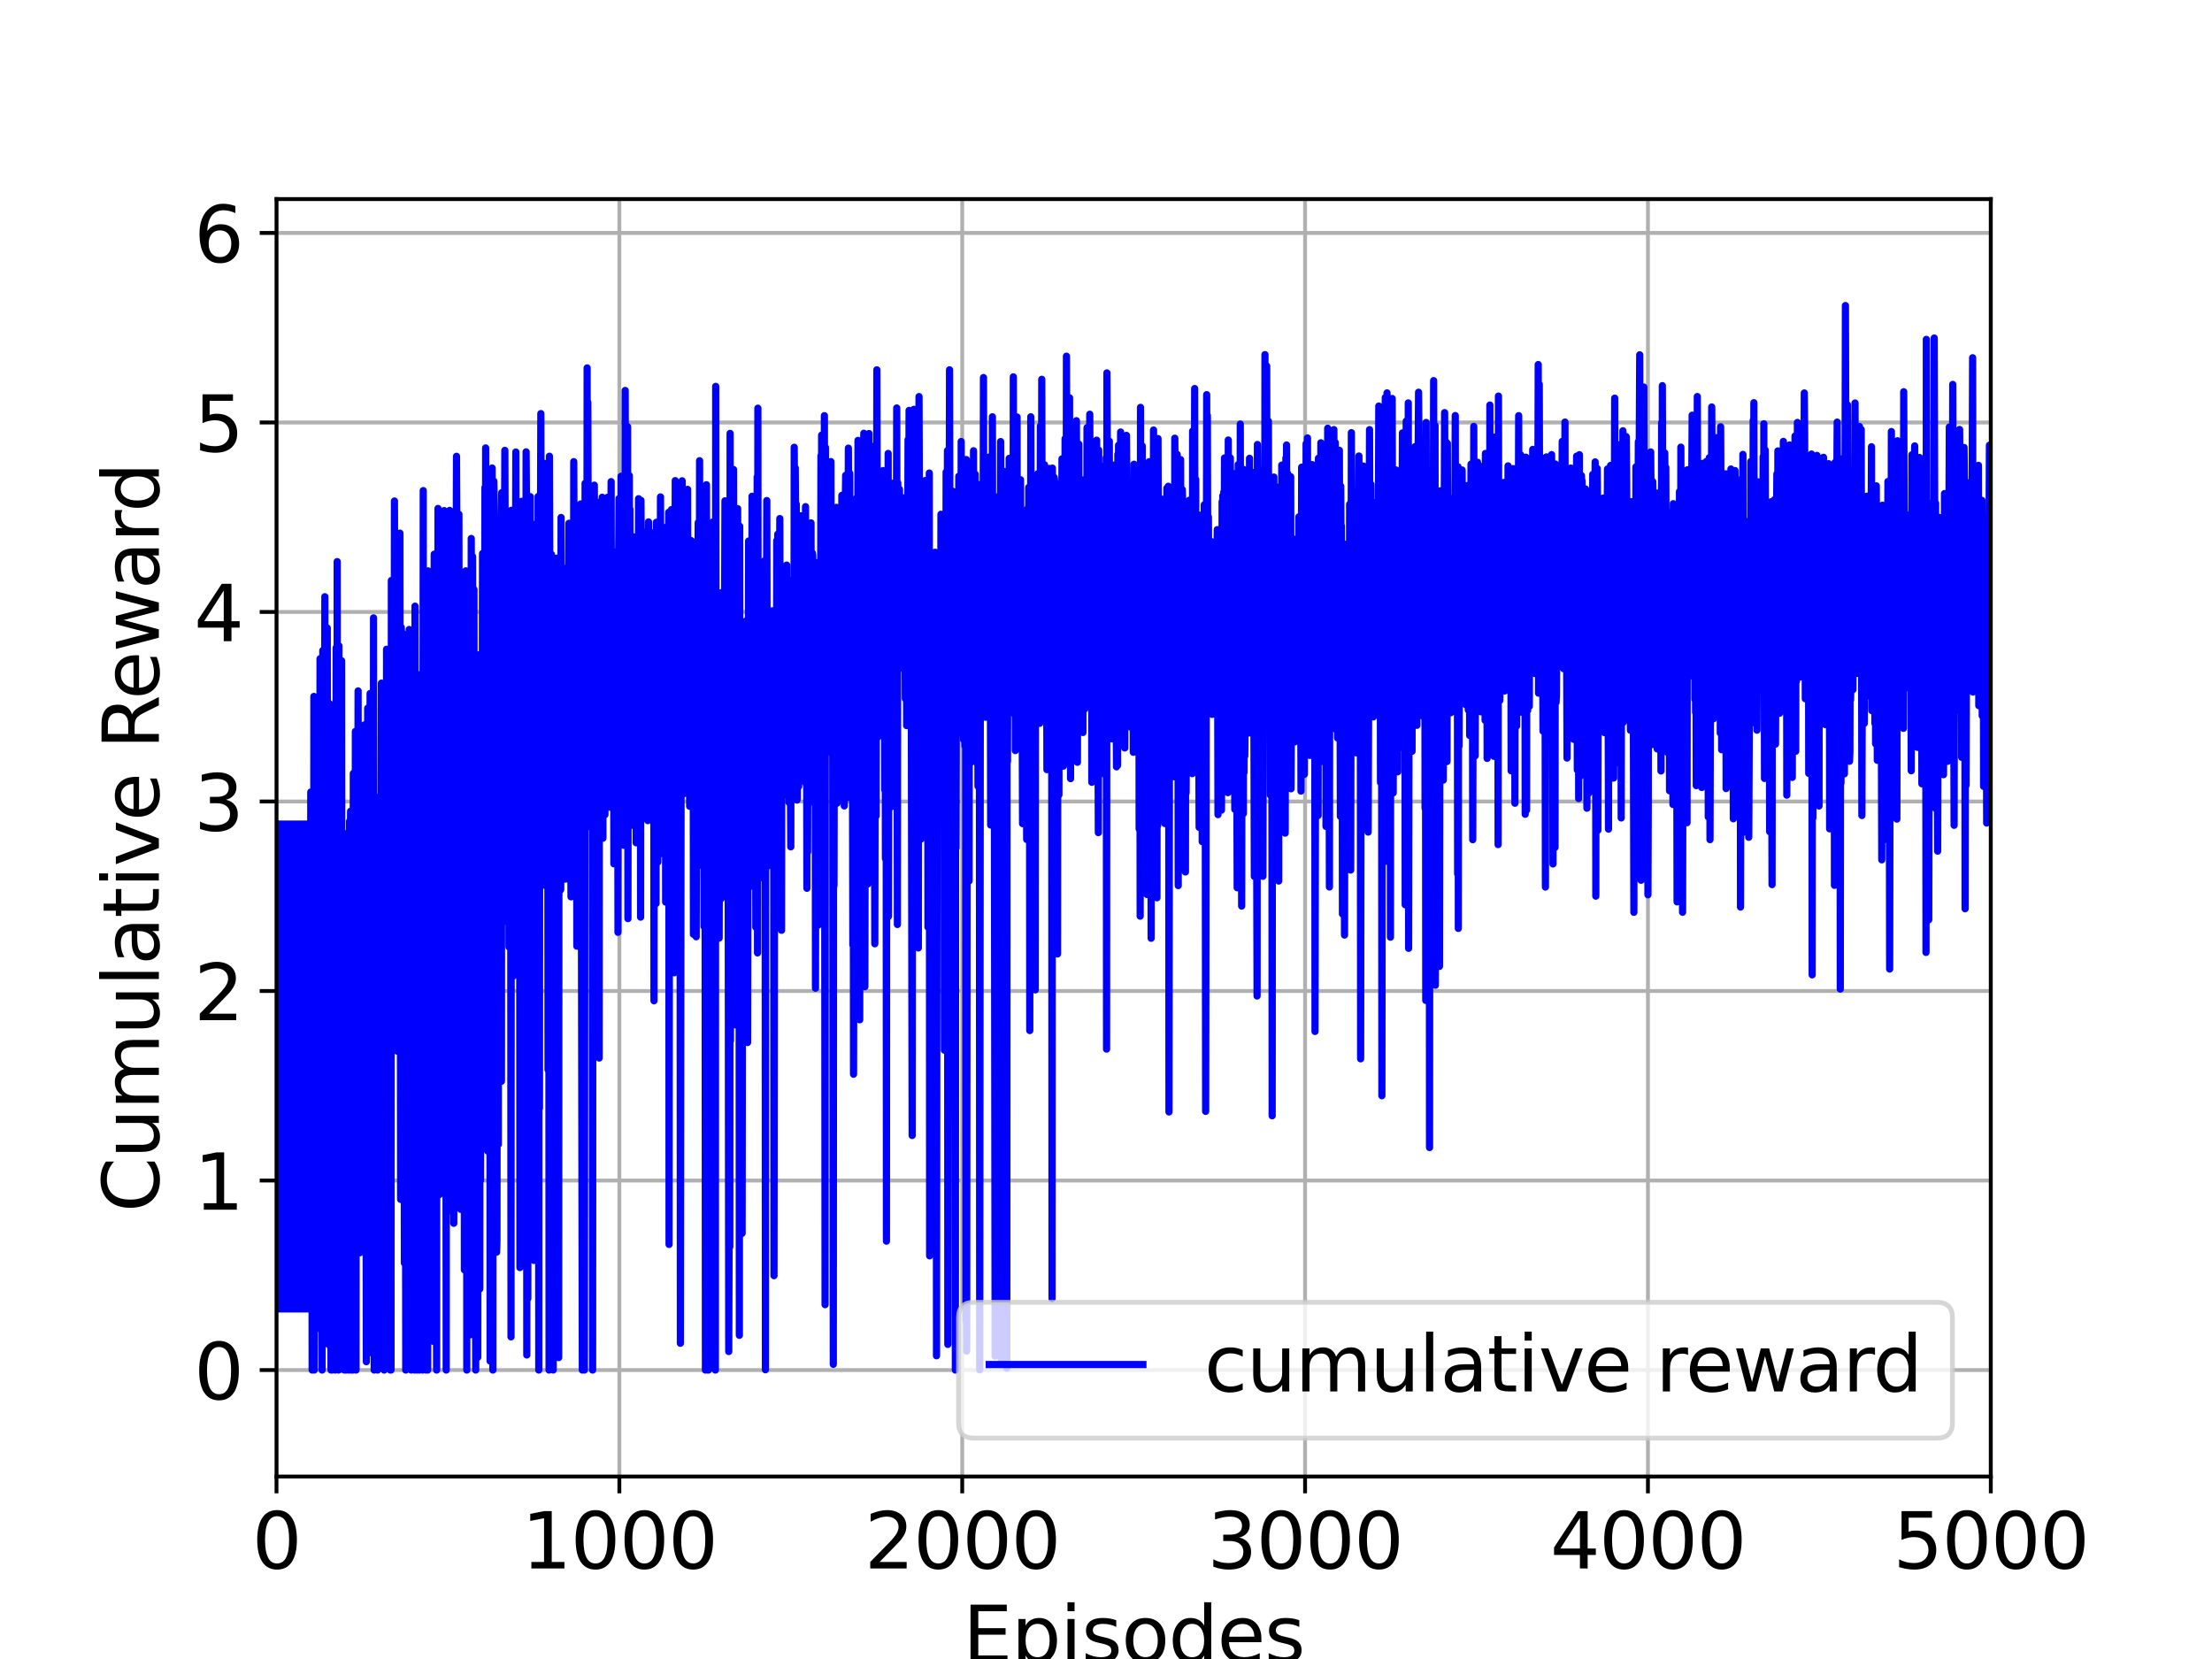 <?xml version="1.0" encoding="utf-8" standalone="no"?>
<!DOCTYPE svg PUBLIC "-//W3C//DTD SVG 1.1//EN"
  "http://www.w3.org/Graphics/SVG/1.1/DTD/svg11.dtd">
<svg xmlns:xlink="http://www.w3.org/1999/xlink" width="460.8pt" height="345.6pt" viewBox="0 0 460.8 345.6" xmlns="http://www.w3.org/2000/svg" version="1.1">
 <defs>
  <style type="text/css">*{stroke-linejoin: round; stroke-linecap: butt}</style>
 </defs>
 <g id="figure_1">
  <g id="patch_1">
   <path d="M 0 345.6 
L 460.8 345.6 
L 460.8 0 
L 0 0 
z
" style="fill: #ffffff"/>
  </g>
  <g id="axes_1">
   <g id="patch_2">
    <path d="M 57.6 307.584 
L 414.72 307.584 
L 414.72 41.472 
L 57.6 41.472 
z
" style="fill: #ffffff"/>
   </g>
   <g id="matplotlib.axis_1">
    <g id="xtick_1">
     <g id="line2d_1">
      <path d="M 57.6 307.584 
L 57.6 41.472 
" clip-path="url(#p13bd7b10ff)" style="fill: none; stroke: #b0b0b0; stroke-width: 0.8; stroke-linecap: square"/>
     </g>
     <g id="line2d_2">
      <defs>
       <path id="m5f7a6593da" d="M 0 0 
L 0 3.5 
" style="stroke: #000000; stroke-width: 0.8"/>
      </defs>
      <g>
       <use xlink:href="#m5f7a6593da" x="57.6" y="307.584" style="stroke: #000000; stroke-width: 0.8"/>
      </g>
     </g>
     <g id="text_1">
      <!-- 0 -->
      <g transform="translate(52.51 326.741)scale(0.16 -0.16)">
       <defs>
        <path id="DejaVuSans-30" d="M 2034 4250 
Q 1547 4250 1301 3770 
Q 1056 3291 1056 2328 
Q 1056 1369 1301 889 
Q 1547 409 2034 409 
Q 2525 409 2770 889 
Q 3016 1369 3016 2328 
Q 3016 3291 2770 3770 
Q 2525 4250 2034 4250 
z
M 2034 4750 
Q 2819 4750 3233 4129 
Q 3647 3509 3647 2328 
Q 3647 1150 3233 529 
Q 2819 -91 2034 -91 
Q 1250 -91 836 529 
Q 422 1150 422 2328 
Q 422 3509 836 4129 
Q 1250 4750 2034 4750 
z
" transform="scale(0.016)"/>
       </defs>
       <use xlink:href="#DejaVuSans-30"/>
      </g>
     </g>
    </g>
    <g id="xtick_2">
     <g id="line2d_3">
      <path d="M 129.024 307.584 
L 129.024 41.472 
" clip-path="url(#p13bd7b10ff)" style="fill: none; stroke: #b0b0b0; stroke-width: 0.8; stroke-linecap: square"/>
     </g>
     <g id="line2d_4">
      <g>
       <use xlink:href="#m5f7a6593da" x="129.024" y="307.584" style="stroke: #000000; stroke-width: 0.8"/>
      </g>
     </g>
     <g id="text_2">
      <!-- 1000 -->
      <g transform="translate(108.664 326.741)scale(0.16 -0.16)">
       <defs>
        <path id="DejaVuSans-31" d="M 794 531 
L 1825 531 
L 1825 4091 
L 703 3866 
L 703 4441 
L 1819 4666 
L 2450 4666 
L 2450 531 
L 3481 531 
L 3481 0 
L 794 0 
L 794 531 
z
" transform="scale(0.016)"/>
       </defs>
       <use xlink:href="#DejaVuSans-31"/>
       <use xlink:href="#DejaVuSans-30" x="63.623"/>
       <use xlink:href="#DejaVuSans-30" x="127.246"/>
       <use xlink:href="#DejaVuSans-30" x="190.869"/>
      </g>
     </g>
    </g>
    <g id="xtick_3">
     <g id="line2d_5">
      <path d="M 200.448 307.584 
L 200.448 41.472 
" clip-path="url(#p13bd7b10ff)" style="fill: none; stroke: #b0b0b0; stroke-width: 0.8; stroke-linecap: square"/>
     </g>
     <g id="line2d_6">
      <g>
       <use xlink:href="#m5f7a6593da" x="200.448" y="307.584" style="stroke: #000000; stroke-width: 0.8"/>
      </g>
     </g>
     <g id="text_3">
      <!-- 2000 -->
      <g transform="translate(180.088 326.741)scale(0.16 -0.16)">
       <defs>
        <path id="DejaVuSans-32" d="M 1228 531 
L 3431 531 
L 3431 0 
L 469 0 
L 469 531 
Q 828 903 1448 1529 
Q 2069 2156 2228 2338 
Q 2531 2678 2651 2914 
Q 2772 3150 2772 3378 
Q 2772 3750 2511 3984 
Q 2250 4219 1831 4219 
Q 1534 4219 1204 4116 
Q 875 4013 500 3803 
L 500 4441 
Q 881 4594 1212 4672 
Q 1544 4750 1819 4750 
Q 2544 4750 2975 4387 
Q 3406 4025 3406 3419 
Q 3406 3131 3298 2873 
Q 3191 2616 2906 2266 
Q 2828 2175 2409 1742 
Q 1991 1309 1228 531 
z
" transform="scale(0.016)"/>
       </defs>
       <use xlink:href="#DejaVuSans-32"/>
       <use xlink:href="#DejaVuSans-30" x="63.623"/>
       <use xlink:href="#DejaVuSans-30" x="127.246"/>
       <use xlink:href="#DejaVuSans-30" x="190.869"/>
      </g>
     </g>
    </g>
    <g id="xtick_4">
     <g id="line2d_7">
      <path d="M 271.872 307.584 
L 271.872 41.472 
" clip-path="url(#p13bd7b10ff)" style="fill: none; stroke: #b0b0b0; stroke-width: 0.8; stroke-linecap: square"/>
     </g>
     <g id="line2d_8">
      <g>
       <use xlink:href="#m5f7a6593da" x="271.872" y="307.584" style="stroke: #000000; stroke-width: 0.8"/>
      </g>
     </g>
     <g id="text_4">
      <!-- 3000 -->
      <g transform="translate(251.512 326.741)scale(0.16 -0.16)">
       <defs>
        <path id="DejaVuSans-33" d="M 2597 2516 
Q 3050 2419 3304 2112 
Q 3559 1806 3559 1356 
Q 3559 666 3084 287 
Q 2609 -91 1734 -91 
Q 1441 -91 1130 -33 
Q 819 25 488 141 
L 488 750 
Q 750 597 1062 519 
Q 1375 441 1716 441 
Q 2309 441 2620 675 
Q 2931 909 2931 1356 
Q 2931 1769 2642 2001 
Q 2353 2234 1838 2234 
L 1294 2234 
L 1294 2753 
L 1863 2753 
Q 2328 2753 2575 2939 
Q 2822 3125 2822 3475 
Q 2822 3834 2567 4026 
Q 2313 4219 1838 4219 
Q 1578 4219 1281 4162 
Q 984 4106 628 3988 
L 628 4550 
Q 988 4650 1302 4700 
Q 1616 4750 1894 4750 
Q 2613 4750 3031 4423 
Q 3450 4097 3450 3541 
Q 3450 3153 3228 2886 
Q 3006 2619 2597 2516 
z
" transform="scale(0.016)"/>
       </defs>
       <use xlink:href="#DejaVuSans-33"/>
       <use xlink:href="#DejaVuSans-30" x="63.623"/>
       <use xlink:href="#DejaVuSans-30" x="127.246"/>
       <use xlink:href="#DejaVuSans-30" x="190.869"/>
      </g>
     </g>
    </g>
    <g id="xtick_5">
     <g id="line2d_9">
      <path d="M 343.296 307.584 
L 343.296 41.472 
" clip-path="url(#p13bd7b10ff)" style="fill: none; stroke: #b0b0b0; stroke-width: 0.8; stroke-linecap: square"/>
     </g>
     <g id="line2d_10">
      <g>
       <use xlink:href="#m5f7a6593da" x="343.296" y="307.584" style="stroke: #000000; stroke-width: 0.8"/>
      </g>
     </g>
     <g id="text_5">
      <!-- 4000 -->
      <g transform="translate(322.936 326.741)scale(0.16 -0.16)">
       <defs>
        <path id="DejaVuSans-34" d="M 2419 4116 
L 825 1625 
L 2419 1625 
L 2419 4116 
z
M 2253 4666 
L 3047 4666 
L 3047 1625 
L 3713 1625 
L 3713 1100 
L 3047 1100 
L 3047 0 
L 2419 0 
L 2419 1100 
L 313 1100 
L 313 1709 
L 2253 4666 
z
" transform="scale(0.016)"/>
       </defs>
       <use xlink:href="#DejaVuSans-34"/>
       <use xlink:href="#DejaVuSans-30" x="63.623"/>
       <use xlink:href="#DejaVuSans-30" x="127.246"/>
       <use xlink:href="#DejaVuSans-30" x="190.869"/>
      </g>
     </g>
    </g>
    <g id="xtick_6">
     <g id="line2d_11">
      <path d="M 414.72 307.584 
L 414.72 41.472 
" clip-path="url(#p13bd7b10ff)" style="fill: none; stroke: #b0b0b0; stroke-width: 0.8; stroke-linecap: square"/>
     </g>
     <g id="line2d_12">
      <g>
       <use xlink:href="#m5f7a6593da" x="414.72" y="307.584" style="stroke: #000000; stroke-width: 0.8"/>
      </g>
     </g>
     <g id="text_6">
      <!-- 5000 -->
      <g transform="translate(394.36 326.741)scale(0.16 -0.16)">
       <defs>
        <path id="DejaVuSans-35" d="M 691 4666 
L 3169 4666 
L 3169 4134 
L 1269 4134 
L 1269 2991 
Q 1406 3038 1543 3061 
Q 1681 3084 1819 3084 
Q 2600 3084 3056 2656 
Q 3513 2228 3513 1497 
Q 3513 744 3044 326 
Q 2575 -91 1722 -91 
Q 1428 -91 1123 -41 
Q 819 9 494 109 
L 494 744 
Q 775 591 1075 516 
Q 1375 441 1709 441 
Q 2250 441 2565 725 
Q 2881 1009 2881 1497 
Q 2881 1984 2565 2268 
Q 2250 2553 1709 2553 
Q 1456 2553 1204 2497 
Q 953 2441 691 2322 
L 691 4666 
z
" transform="scale(0.016)"/>
       </defs>
       <use xlink:href="#DejaVuSans-35"/>
       <use xlink:href="#DejaVuSans-30" x="63.623"/>
       <use xlink:href="#DejaVuSans-30" x="127.246"/>
       <use xlink:href="#DejaVuSans-30" x="190.869"/>
      </g>
     </g>
    </g>
    <g id="text_7">
     <!-- Episodes -->
     <g transform="translate(200.572 346.226)scale(0.16 -0.16)">
      <defs>
       <path id="DejaVuSans-45" d="M 628 4666 
L 3578 4666 
L 3578 4134 
L 1259 4134 
L 1259 2753 
L 3481 2753 
L 3481 2222 
L 1259 2222 
L 1259 531 
L 3634 531 
L 3634 0 
L 628 0 
L 628 4666 
z
" transform="scale(0.016)"/>
       <path id="DejaVuSans-70" d="M 1159 525 
L 1159 -1331 
L 581 -1331 
L 581 3500 
L 1159 3500 
L 1159 2969 
Q 1341 3281 1617 3432 
Q 1894 3584 2278 3584 
Q 2916 3584 3314 3078 
Q 3713 2572 3713 1747 
Q 3713 922 3314 415 
Q 2916 -91 2278 -91 
Q 1894 -91 1617 61 
Q 1341 213 1159 525 
z
M 3116 1747 
Q 3116 2381 2855 2742 
Q 2594 3103 2138 3103 
Q 1681 3103 1420 2742 
Q 1159 2381 1159 1747 
Q 1159 1113 1420 752 
Q 1681 391 2138 391 
Q 2594 391 2855 752 
Q 3116 1113 3116 1747 
z
" transform="scale(0.016)"/>
       <path id="DejaVuSans-69" d="M 603 3500 
L 1178 3500 
L 1178 0 
L 603 0 
L 603 3500 
z
M 603 4863 
L 1178 4863 
L 1178 4134 
L 603 4134 
L 603 4863 
z
" transform="scale(0.016)"/>
       <path id="DejaVuSans-73" d="M 2834 3397 
L 2834 2853 
Q 2591 2978 2328 3040 
Q 2066 3103 1784 3103 
Q 1356 3103 1142 2972 
Q 928 2841 928 2578 
Q 928 2378 1081 2264 
Q 1234 2150 1697 2047 
L 1894 2003 
Q 2506 1872 2764 1633 
Q 3022 1394 3022 966 
Q 3022 478 2636 193 
Q 2250 -91 1575 -91 
Q 1294 -91 989 -36 
Q 684 19 347 128 
L 347 722 
Q 666 556 975 473 
Q 1284 391 1588 391 
Q 1994 391 2212 530 
Q 2431 669 2431 922 
Q 2431 1156 2273 1281 
Q 2116 1406 1581 1522 
L 1381 1569 
Q 847 1681 609 1914 
Q 372 2147 372 2553 
Q 372 3047 722 3315 
Q 1072 3584 1716 3584 
Q 2034 3584 2315 3537 
Q 2597 3491 2834 3397 
z
" transform="scale(0.016)"/>
       <path id="DejaVuSans-6f" d="M 1959 3097 
Q 1497 3097 1228 2736 
Q 959 2375 959 1747 
Q 959 1119 1226 758 
Q 1494 397 1959 397 
Q 2419 397 2687 759 
Q 2956 1122 2956 1747 
Q 2956 2369 2687 2733 
Q 2419 3097 1959 3097 
z
M 1959 3584 
Q 2709 3584 3137 3096 
Q 3566 2609 3566 1747 
Q 3566 888 3137 398 
Q 2709 -91 1959 -91 
Q 1206 -91 779 398 
Q 353 888 353 1747 
Q 353 2609 779 3096 
Q 1206 3584 1959 3584 
z
" transform="scale(0.016)"/>
       <path id="DejaVuSans-64" d="M 2906 2969 
L 2906 4863 
L 3481 4863 
L 3481 0 
L 2906 0 
L 2906 525 
Q 2725 213 2448 61 
Q 2172 -91 1784 -91 
Q 1150 -91 751 415 
Q 353 922 353 1747 
Q 353 2572 751 3078 
Q 1150 3584 1784 3584 
Q 2172 3584 2448 3432 
Q 2725 3281 2906 2969 
z
M 947 1747 
Q 947 1113 1208 752 
Q 1469 391 1925 391 
Q 2381 391 2643 752 
Q 2906 1113 2906 1747 
Q 2906 2381 2643 2742 
Q 2381 3103 1925 3103 
Q 1469 3103 1208 2742 
Q 947 2381 947 1747 
z
" transform="scale(0.016)"/>
       <path id="DejaVuSans-65" d="M 3597 1894 
L 3597 1613 
L 953 1613 
Q 991 1019 1311 708 
Q 1631 397 2203 397 
Q 2534 397 2845 478 
Q 3156 559 3463 722 
L 3463 178 
Q 3153 47 2828 -22 
Q 2503 -91 2169 -91 
Q 1331 -91 842 396 
Q 353 884 353 1716 
Q 353 2575 817 3079 
Q 1281 3584 2069 3584 
Q 2775 3584 3186 3129 
Q 3597 2675 3597 1894 
z
M 3022 2063 
Q 3016 2534 2758 2815 
Q 2500 3097 2075 3097 
Q 1594 3097 1305 2825 
Q 1016 2553 972 2059 
L 3022 2063 
z
" transform="scale(0.016)"/>
      </defs>
      <use xlink:href="#DejaVuSans-45"/>
      <use xlink:href="#DejaVuSans-70" x="63.184"/>
      <use xlink:href="#DejaVuSans-69" x="126.66"/>
      <use xlink:href="#DejaVuSans-73" x="154.443"/>
      <use xlink:href="#DejaVuSans-6f" x="206.543"/>
      <use xlink:href="#DejaVuSans-64" x="267.725"/>
      <use xlink:href="#DejaVuSans-65" x="331.201"/>
      <use xlink:href="#DejaVuSans-73" x="392.725"/>
     </g>
    </g>
   </g>
   <g id="matplotlib.axis_2">
    <g id="ytick_1">
     <g id="line2d_13">
      <path d="M 57.6 285.408 
L 414.72 285.408 
" clip-path="url(#p13bd7b10ff)" style="fill: none; stroke: #b0b0b0; stroke-width: 0.8; stroke-linecap: square"/>
     </g>
     <g id="line2d_14">
      <defs>
       <path id="m137c746f17" d="M 0 0 
L -3.5 0 
" style="stroke: #000000; stroke-width: 0.8"/>
      </defs>
      <g>
       <use xlink:href="#m137c746f17" x="57.6" y="285.408" style="stroke: #000000; stroke-width: 0.8"/>
      </g>
     </g>
     <g id="text_8">
      <!-- 0 -->
      <g transform="translate(40.42 291.487)scale(0.16 -0.16)">
       <use xlink:href="#DejaVuSans-30"/>
      </g>
     </g>
    </g>
    <g id="ytick_2">
     <g id="line2d_15">
      <path d="M 57.6 245.928 
L 414.72 245.928 
" clip-path="url(#p13bd7b10ff)" style="fill: none; stroke: #b0b0b0; stroke-width: 0.8; stroke-linecap: square"/>
     </g>
     <g id="line2d_16">
      <g>
       <use xlink:href="#m137c746f17" x="57.6" y="245.928" style="stroke: #000000; stroke-width: 0.8"/>
      </g>
     </g>
     <g id="text_9">
      <!-- 1 -->
      <g transform="translate(40.42 252.006)scale(0.16 -0.16)">
       <use xlink:href="#DejaVuSans-31"/>
      </g>
     </g>
    </g>
    <g id="ytick_3">
     <g id="line2d_17">
      <path d="M 57.6 206.447 
L 414.72 206.447 
" clip-path="url(#p13bd7b10ff)" style="fill: none; stroke: #b0b0b0; stroke-width: 0.8; stroke-linecap: square"/>
     </g>
     <g id="line2d_18">
      <g>
       <use xlink:href="#m137c746f17" x="57.6" y="206.447" style="stroke: #000000; stroke-width: 0.8"/>
      </g>
     </g>
     <g id="text_10">
      <!-- 2 -->
      <g transform="translate(40.42 212.526)scale(0.16 -0.16)">
       <use xlink:href="#DejaVuSans-32"/>
      </g>
     </g>
    </g>
    <g id="ytick_4">
     <g id="line2d_19">
      <path d="M 57.6 166.967 
L 414.72 166.967 
" clip-path="url(#p13bd7b10ff)" style="fill: none; stroke: #b0b0b0; stroke-width: 0.8; stroke-linecap: square"/>
     </g>
     <g id="line2d_20">
      <g>
       <use xlink:href="#m137c746f17" x="57.6" y="166.967" style="stroke: #000000; stroke-width: 0.8"/>
      </g>
     </g>
     <g id="text_11">
      <!-- 3 -->
      <g transform="translate(40.42 173.046)scale(0.16 -0.16)">
       <use xlink:href="#DejaVuSans-33"/>
      </g>
     </g>
    </g>
    <g id="ytick_5">
     <g id="line2d_21">
      <path d="M 57.6 127.487 
L 414.72 127.487 
" clip-path="url(#p13bd7b10ff)" style="fill: none; stroke: #b0b0b0; stroke-width: 0.8; stroke-linecap: square"/>
     </g>
     <g id="line2d_22">
      <g>
       <use xlink:href="#m137c746f17" x="57.6" y="127.487" style="stroke: #000000; stroke-width: 0.8"/>
      </g>
     </g>
     <g id="text_12">
      <!-- 4 -->
      <g transform="translate(40.42 133.565)scale(0.16 -0.16)">
       <use xlink:href="#DejaVuSans-34"/>
      </g>
     </g>
    </g>
    <g id="ytick_6">
     <g id="line2d_23">
      <path d="M 57.6 88.006 
L 414.72 88.006 
" clip-path="url(#p13bd7b10ff)" style="fill: none; stroke: #b0b0b0; stroke-width: 0.8; stroke-linecap: square"/>
     </g>
     <g id="line2d_24">
      <g>
       <use xlink:href="#m137c746f17" x="57.6" y="88.006" style="stroke: #000000; stroke-width: 0.8"/>
      </g>
     </g>
     <g id="text_13">
      <!-- 5 -->
      <g transform="translate(40.42 94.085)scale(0.16 -0.16)">
       <use xlink:href="#DejaVuSans-35"/>
      </g>
     </g>
    </g>
    <g id="ytick_7">
     <g id="line2d_25">
      <path d="M 57.6 48.526 
L 414.72 48.526 
" clip-path="url(#p13bd7b10ff)" style="fill: none; stroke: #b0b0b0; stroke-width: 0.8; stroke-linecap: square"/>
     </g>
     <g id="line2d_26">
      <g>
       <use xlink:href="#m137c746f17" x="57.6" y="48.526" style="stroke: #000000; stroke-width: 0.8"/>
      </g>
     </g>
     <g id="text_14">
      <!-- 6 -->
      <g transform="translate(40.42 54.605)scale(0.16 -0.16)">
       <defs>
        <path id="DejaVuSans-36" d="M 2113 2584 
Q 1688 2584 1439 2293 
Q 1191 2003 1191 1497 
Q 1191 994 1439 701 
Q 1688 409 2113 409 
Q 2538 409 2786 701 
Q 3034 994 3034 1497 
Q 3034 2003 2786 2293 
Q 2538 2584 2113 2584 
z
M 3366 4563 
L 3366 3988 
Q 3128 4100 2886 4159 
Q 2644 4219 2406 4219 
Q 1781 4219 1451 3797 
Q 1122 3375 1075 2522 
Q 1259 2794 1537 2939 
Q 1816 3084 2150 3084 
Q 2853 3084 3261 2657 
Q 3669 2231 3669 1497 
Q 3669 778 3244 343 
Q 2819 -91 2113 -91 
Q 1303 -91 875 529 
Q 447 1150 447 2328 
Q 447 3434 972 4092 
Q 1497 4750 2381 4750 
Q 2619 4750 2861 4703 
Q 3103 4656 3366 4563 
z
" transform="scale(0.016)"/>
       </defs>
       <use xlink:href="#DejaVuSans-36"/>
      </g>
     </g>
    </g>
    <g id="text_15">
     <!-- Cumulative Reward -->
     <g transform="translate(33.093 252.524)rotate(-90)scale(0.16 -0.16)">
      <defs>
       <path id="DejaVuSans-43" d="M 4122 4306 
L 4122 3641 
Q 3803 3938 3442 4084 
Q 3081 4231 2675 4231 
Q 1875 4231 1450 3742 
Q 1025 3253 1025 2328 
Q 1025 1406 1450 917 
Q 1875 428 2675 428 
Q 3081 428 3442 575 
Q 3803 722 4122 1019 
L 4122 359 
Q 3791 134 3420 21 
Q 3050 -91 2638 -91 
Q 1578 -91 968 557 
Q 359 1206 359 2328 
Q 359 3453 968 4101 
Q 1578 4750 2638 4750 
Q 3056 4750 3426 4639 
Q 3797 4528 4122 4306 
z
" transform="scale(0.016)"/>
       <path id="DejaVuSans-75" d="M 544 1381 
L 544 3500 
L 1119 3500 
L 1119 1403 
Q 1119 906 1312 657 
Q 1506 409 1894 409 
Q 2359 409 2629 706 
Q 2900 1003 2900 1516 
L 2900 3500 
L 3475 3500 
L 3475 0 
L 2900 0 
L 2900 538 
Q 2691 219 2414 64 
Q 2138 -91 1772 -91 
Q 1169 -91 856 284 
Q 544 659 544 1381 
z
M 1991 3584 
L 1991 3584 
z
" transform="scale(0.016)"/>
       <path id="DejaVuSans-6d" d="M 3328 2828 
Q 3544 3216 3844 3400 
Q 4144 3584 4550 3584 
Q 5097 3584 5394 3201 
Q 5691 2819 5691 2113 
L 5691 0 
L 5113 0 
L 5113 2094 
Q 5113 2597 4934 2840 
Q 4756 3084 4391 3084 
Q 3944 3084 3684 2787 
Q 3425 2491 3425 1978 
L 3425 0 
L 2847 0 
L 2847 2094 
Q 2847 2600 2669 2842 
Q 2491 3084 2119 3084 
Q 1678 3084 1418 2786 
Q 1159 2488 1159 1978 
L 1159 0 
L 581 0 
L 581 3500 
L 1159 3500 
L 1159 2956 
Q 1356 3278 1631 3431 
Q 1906 3584 2284 3584 
Q 2666 3584 2933 3390 
Q 3200 3197 3328 2828 
z
" transform="scale(0.016)"/>
       <path id="DejaVuSans-6c" d="M 603 4863 
L 1178 4863 
L 1178 0 
L 603 0 
L 603 4863 
z
" transform="scale(0.016)"/>
       <path id="DejaVuSans-61" d="M 2194 1759 
Q 1497 1759 1228 1600 
Q 959 1441 959 1056 
Q 959 750 1161 570 
Q 1363 391 1709 391 
Q 2188 391 2477 730 
Q 2766 1069 2766 1631 
L 2766 1759 
L 2194 1759 
z
M 3341 1997 
L 3341 0 
L 2766 0 
L 2766 531 
Q 2569 213 2275 61 
Q 1981 -91 1556 -91 
Q 1019 -91 701 211 
Q 384 513 384 1019 
Q 384 1609 779 1909 
Q 1175 2209 1959 2209 
L 2766 2209 
L 2766 2266 
Q 2766 2663 2505 2880 
Q 2244 3097 1772 3097 
Q 1472 3097 1187 3025 
Q 903 2953 641 2809 
L 641 3341 
Q 956 3463 1253 3523 
Q 1550 3584 1831 3584 
Q 2591 3584 2966 3190 
Q 3341 2797 3341 1997 
z
" transform="scale(0.016)"/>
       <path id="DejaVuSans-74" d="M 1172 4494 
L 1172 3500 
L 2356 3500 
L 2356 3053 
L 1172 3053 
L 1172 1153 
Q 1172 725 1289 603 
Q 1406 481 1766 481 
L 2356 481 
L 2356 0 
L 1766 0 
Q 1100 0 847 248 
Q 594 497 594 1153 
L 594 3053 
L 172 3053 
L 172 3500 
L 594 3500 
L 594 4494 
L 1172 4494 
z
" transform="scale(0.016)"/>
       <path id="DejaVuSans-76" d="M 191 3500 
L 800 3500 
L 1894 563 
L 2988 3500 
L 3597 3500 
L 2284 0 
L 1503 0 
L 191 3500 
z
" transform="scale(0.016)"/>
       <path id="DejaVuSans-20" transform="scale(0.016)"/>
       <path id="DejaVuSans-52" d="M 2841 2188 
Q 3044 2119 3236 1894 
Q 3428 1669 3622 1275 
L 4263 0 
L 3584 0 
L 2988 1197 
Q 2756 1666 2539 1819 
Q 2322 1972 1947 1972 
L 1259 1972 
L 1259 0 
L 628 0 
L 628 4666 
L 2053 4666 
Q 2853 4666 3247 4331 
Q 3641 3997 3641 3322 
Q 3641 2881 3436 2590 
Q 3231 2300 2841 2188 
z
M 1259 4147 
L 1259 2491 
L 2053 2491 
Q 2509 2491 2742 2702 
Q 2975 2913 2975 3322 
Q 2975 3731 2742 3939 
Q 2509 4147 2053 4147 
L 1259 4147 
z
" transform="scale(0.016)"/>
       <path id="DejaVuSans-77" d="M 269 3500 
L 844 3500 
L 1563 769 
L 2278 3500 
L 2956 3500 
L 3675 769 
L 4391 3500 
L 4966 3500 
L 4050 0 
L 3372 0 
L 2619 2869 
L 1863 0 
L 1184 0 
L 269 3500 
z
" transform="scale(0.016)"/>
       <path id="DejaVuSans-72" d="M 2631 2963 
Q 2534 3019 2420 3045 
Q 2306 3072 2169 3072 
Q 1681 3072 1420 2755 
Q 1159 2438 1159 1844 
L 1159 0 
L 581 0 
L 581 3500 
L 1159 3500 
L 1159 2956 
Q 1341 3275 1631 3429 
Q 1922 3584 2338 3584 
Q 2397 3584 2469 3576 
Q 2541 3569 2628 3553 
L 2631 2963 
z
" transform="scale(0.016)"/>
      </defs>
      <use xlink:href="#DejaVuSans-43"/>
      <use xlink:href="#DejaVuSans-75" x="69.824"/>
      <use xlink:href="#DejaVuSans-6d" x="133.203"/>
      <use xlink:href="#DejaVuSans-75" x="230.615"/>
      <use xlink:href="#DejaVuSans-6c" x="293.994"/>
      <use xlink:href="#DejaVuSans-61" x="321.777"/>
      <use xlink:href="#DejaVuSans-74" x="383.057"/>
      <use xlink:href="#DejaVuSans-69" x="422.266"/>
      <use xlink:href="#DejaVuSans-76" x="450.049"/>
      <use xlink:href="#DejaVuSans-65" x="509.229"/>
      <use xlink:href="#DejaVuSans-20" x="570.752"/>
      <use xlink:href="#DejaVuSans-52" x="602.539"/>
      <use xlink:href="#DejaVuSans-65" x="667.521"/>
      <use xlink:href="#DejaVuSans-77" x="729.045"/>
      <use xlink:href="#DejaVuSans-61" x="810.832"/>
      <use xlink:href="#DejaVuSans-72" x="872.111"/>
      <use xlink:href="#DejaVuSans-64" x="911.475"/>
     </g>
    </g>
   </g>
   <g id="line2d_27">
    <path d="M 57.6 171.669 
L 57.671 272.678 
L 57.743 252.1 
L 57.886 171.669 
L 57.957 272.678 
L 58.029 252.1 
L 58.171 171.669 
L 58.243 272.678 
L 58.314 252.1 
L 58.457 171.669 
L 58.529 272.678 
L 58.6 252.1 
L 58.743 171.669 
L 58.814 272.678 
L 58.886 252.1 
L 59.028 171.669 
L 59.1 272.678 
L 59.171 252.1 
L 59.314 171.669 
L 59.386 272.678 
L 59.457 252.1 
L 59.6 171.669 
L 59.671 272.678 
L 59.743 252.1 
L 59.886 171.669 
L 59.957 272.678 
L 60.028 252.1 
L 60.171 171.669 
L 60.243 272.678 
L 60.314 252.1 
L 60.457 171.669 
L 60.528 272.678 
L 60.6 252.1 
L 60.743 171.669 
L 60.814 272.678 
L 60.886 252.1 
L 61.028 171.669 
L 61.1 272.678 
L 61.171 252.1 
L 61.314 171.669 
L 61.385 272.678 
L 61.457 252.1 
L 61.6 171.669 
L 61.671 272.678 
L 61.743 252.1 
L 61.885 171.669 
L 61.957 272.678 
L 62.028 252.1 
L 62.171 171.669 
L 62.243 272.678 
L 62.314 252.1 
L 62.457 171.669 
L 62.528 272.678 
L 62.6 252.1 
L 62.743 171.669 
L 62.814 272.678 
L 62.885 252.1 
L 63.028 171.669 
L 63.1 272.678 
L 63.171 252.1 
L 63.314 171.669 
L 63.385 272.678 
L 63.457 252.1 
L 63.6 171.669 
L 63.671 272.678 
L 63.742 252.1 
L 63.885 171.669 
L 63.957 272.678 
L 64.028 252.1 
L 64.171 171.669 
L 64.242 272.678 
L 64.314 252.1 
L 64.457 171.669 
L 64.528 272.678 
L 64.6 252.1 
L 64.742 164.996 
L 64.814 199.508 
L 64.885 167.705 
L 65.028 285.408 
L 65.242 224.146 
L 65.314 249.286 
L 65.385 145.077 
L 65.457 285.408 
L 65.528 268.34 
L 65.599 277.192 
L 65.671 265.579 
L 65.742 229.386 
L 65.814 269.58 
L 66.028 160.994 
L 66.099 215.733 
L 66.171 182.42 
L 66.314 243.631 
L 66.385 247.745 
L 66.457 152.215 
L 66.528 253.903 
L 66.671 137.217 
L 66.742 253.96 
L 66.814 186.328 
L 66.885 257.826 
L 66.957 159.773 
L 67.099 285.408 
L 67.242 135.506 
L 67.314 178.191 
L 67.457 273.409 
L 67.671 124.305 
L 67.814 244.465 
L 67.885 264.777 
L 67.956 194.929 
L 68.028 269.042 
L 68.099 267.981 
L 68.171 130.814 
L 68.242 193.556 
L 68.314 236.023 
L 68.385 166.023 
L 68.456 167.122 
L 68.528 280.164 
L 68.599 146.562 
L 68.671 163.362 
L 68.742 170.005 
L 68.956 285.408 
L 69.099 215.476 
L 69.171 285.408 
L 69.314 155.8 
L 69.456 234.381 
L 69.599 147.204 
L 69.814 285.408 
L 70.028 134.945 
L 70.171 277.433 
L 70.242 116.993 
L 70.313 224.203 
L 70.385 195.444 
L 70.456 211.225 
L 70.528 285.408 
L 70.599 134.542 
L 70.671 173.905 
L 70.742 158.406 
L 70.813 260.936 
L 70.885 143.449 
L 70.956 277.932 
L 71.028 210.856 
L 71.099 285.214 
L 71.171 137.652 
L 71.242 255.135 
L 71.313 179.137 
L 71.385 182.513 
L 71.456 213.197 
L 71.528 190.719 
L 71.599 199.965 
L 71.742 285.402 
L 71.813 197.687 
L 71.885 242.625 
L 71.956 182.221 
L 72.028 191.905 
L 72.099 285.408 
L 72.17 182.423 
L 72.242 268.403 
L 72.313 173.609 
L 72.385 194.296 
L 72.456 198.602 
L 72.528 213.26 
L 72.599 208.044 
L 72.67 285.408 
L 72.742 268.922 
L 72.813 171.077 
L 72.885 267.109 
L 73.028 168.992 
L 73.17 285.408 
L 73.242 238.382 
L 73.313 217.897 
L 73.528 285.408 
L 73.599 161.128 
L 73.67 271.763 
L 73.742 174.731 
L 73.885 262.882 
L 73.956 241.051 
L 74.028 152.373 
L 74.099 157.022 
L 74.17 285.408 
L 74.242 170.012 
L 74.313 212.815 
L 74.456 173.26 
L 74.527 180.68 
L 74.599 143.926 
L 74.67 260.804 
L 74.742 250.44 
L 74.813 153.686 
L 74.885 168.129 
L 74.956 260.974 
L 75.027 174.545 
L 75.17 251.272 
L 75.242 189.151 
L 75.313 208.246 
L 75.385 239.686 
L 75.527 154.523 
L 75.67 207.898 
L 75.885 151.012 
L 76.027 238.198 
L 76.099 162.046 
L 76.17 164.932 
L 76.313 283.668 
L 76.385 265.603 
L 76.527 253.933 
L 76.599 147.522 
L 76.67 271.542 
L 76.742 183.714 
L 76.813 192.052 
L 76.884 182.501 
L 76.956 228.104 
L 77.099 144.463 
L 77.17 277.432 
L 77.242 199.268 
L 77.313 224.237 
L 77.456 171.114 
L 77.527 162.957 
L 77.599 164.691 
L 77.67 281.988 
L 77.742 280.874 
L 77.813 128.713 
L 77.956 285.408 
L 78.027 266.034 
L 78.099 170.447 
L 78.17 190.65 
L 78.242 282.813 
L 78.313 251.201 
L 78.384 243.097 
L 78.456 172.039 
L 78.527 184.89 
L 78.599 166.112 
L 78.67 285.408 
L 78.742 203.619 
L 78.813 226.531 
L 78.884 179.97 
L 78.956 282.15 
L 79.027 200.355 
L 79.099 280.56 
L 79.17 167.081 
L 79.241 207.884 
L 79.313 224.43 
L 79.456 142.309 
L 79.527 201.428 
L 79.599 148.942 
L 79.67 161.517 
L 79.741 202.317 
L 79.884 159.323 
L 80.027 285.408 
L 80.099 146.196 
L 80.17 228.543 
L 80.241 172.54 
L 80.384 283.918 
L 80.527 135.248 
L 80.741 275.667 
L 80.813 237.902 
L 80.884 139.405 
L 81.027 228.013 
L 81.098 160.514 
L 81.17 266.283 
L 81.241 143.867 
L 81.313 285.408 
L 81.384 201.287 
L 81.456 285.408 
L 81.527 120.926 
L 81.598 154.267 
L 81.67 214.957 
L 81.741 204.416 
L 82.027 142.694 
L 82.098 181.553 
L 82.17 104.368 
L 82.241 127.825 
L 82.313 209.307 
L 82.384 112.594 
L 82.456 195.321 
L 82.598 123.011 
L 82.67 138.331 
L 82.741 218.968 
L 82.813 168.021 
L 82.884 199.669 
L 82.956 192.294 
L 83.027 161.12 
L 83.098 170.081 
L 83.17 159.794 
L 83.241 162.361 
L 83.313 111.065 
L 83.455 249.851 
L 83.598 130.716 
L 83.67 237.144 
L 83.741 198.561 
L 83.813 131.854 
L 83.884 249.471 
L 83.955 170.808 
L 84.027 243.384 
L 84.098 162.572 
L 84.17 190.432 
L 84.241 263.117 
L 84.384 159.868 
L 84.527 285.408 
L 84.67 154.102 
L 84.741 271.279 
L 84.813 136.301 
L 84.884 201.681 
L 85.027 278.458 
L 85.098 161.428 
L 85.17 177.459 
L 85.241 131.136 
L 85.598 285.362 
L 85.67 285.404 
L 85.955 163.937 
L 86.098 234.931 
L 86.17 225.421 
L 86.241 255.911 
L 86.312 216.305 
L 86.384 285.408 
L 86.455 126.271 
L 86.598 279.885 
L 86.67 173.759 
L 86.741 223.46 
L 86.884 285.408 
L 86.955 254.838 
L 87.027 146.682 
L 87.098 153.447 
L 87.241 255.518 
L 87.312 192.591 
L 87.384 285.408 
L 87.455 172.497 
L 87.527 283.073 
L 87.598 182.17 
L 87.67 257.088 
L 87.741 140.425 
L 87.812 268.773 
L 87.884 159.013 
L 88.027 285.408 
L 88.169 102.2 
L 88.241 285.232 
L 88.312 209.113 
L 88.384 131.523 
L 88.455 146.299 
L 88.527 268.005 
L 88.598 194.739 
L 88.741 285.408 
L 88.812 141.838 
L 88.884 159.027 
L 89.027 171.164 
L 89.098 285.403 
L 89.169 118.923 
L 89.241 188.609 
L 89.312 176.457 
L 89.384 236.759 
L 89.455 205.297 
L 89.527 170.906 
L 89.598 221.694 
L 89.741 124.949 
L 89.812 135.411 
L 89.884 216.806 
L 89.955 186.441 
L 90.026 173.567 
L 90.098 181.48 
L 90.169 132.424 
L 90.241 149.762 
L 90.312 279.444 
L 90.455 115.442 
L 90.526 151.593 
L 90.741 115.643 
L 90.812 148.646 
L 90.955 285.408 
L 91.026 124.261 
L 91.098 147.893 
L 91.169 175.777 
L 91.241 105.923 
L 91.312 115.267 
L 91.526 248.854 
L 91.669 147.576 
L 91.741 172.696 
L 91.812 145.769 
L 91.884 171.766 
L 92.026 140.95 
L 92.098 150.785 
L 92.169 138.959 
L 92.383 175.242 
L 92.526 106.362 
L 92.741 209.613 
L 92.812 129.306 
L 92.955 285.408 
L 93.026 127.834 
L 93.098 172.375 
L 93.169 122.731 
L 93.241 165.959 
L 93.312 153.87 
L 93.383 120.218 
L 93.455 145.897 
L 93.526 120.581 
L 93.598 138.772 
L 93.669 106.329 
L 93.741 119.874 
L 93.812 109.266 
L 93.883 157.731 
L 93.955 135.534 
L 94.098 108.263 
L 94.169 108.672 
L 94.241 120.753 
L 94.312 117.348 
L 94.383 252.604 
L 94.455 137.471 
L 94.526 254.835 
L 94.598 115.626 
L 94.669 121.318 
L 94.74 135.102 
L 94.812 178.643 
L 94.883 166.863 
L 95.098 95.052 
L 95.24 124.392 
L 95.312 121.786 
L 95.383 112.865 
L 95.526 184.183 
L 95.598 107.131 
L 95.669 176.384 
L 95.74 128.227 
L 95.812 140.361 
L 95.883 161.132 
L 95.955 251.923 
L 96.026 127.861 
L 96.098 140.109 
L 96.169 146.977 
L 96.312 124.671 
L 96.383 126.287 
L 96.526 156.325 
L 96.598 142.665 
L 96.669 173.46 
L 96.74 264.547 
L 96.812 147.365 
L 96.883 154.095 
L 97.026 118.919 
L 97.097 133.939 
L 97.169 128.03 
L 97.24 285.408 
L 97.312 128.918 
L 97.383 133.575 
L 97.455 137.284 
L 97.669 166.026 
L 97.74 155.235 
L 97.812 158.885 
L 97.883 155.557 
L 97.955 278.066 
L 98.169 112.174 
L 98.312 167.636 
L 98.383 276.743 
L 98.455 115.934 
L 98.526 153.452 
L 98.669 270.483 
L 98.74 122.799 
L 98.812 211.92 
L 98.883 140.618 
L 99.097 285.408 
L 99.24 160.649 
L 99.383 200.105 
L 99.454 165.291 
L 99.526 282.75 
L 99.669 148.293 
L 99.74 189.06 
L 99.883 136.373 
L 99.954 268.499 
L 100.026 147.925 
L 100.097 245.915 
L 100.24 146.925 
L 100.454 158.64 
L 100.526 115.316 
L 100.597 174.736 
L 100.74 119.405 
L 100.883 169.69 
L 101.026 101.533 
L 101.097 186.713 
L 101.169 93.309 
L 101.24 128.54 
L 101.311 204.478 
L 101.383 129.009 
L 101.454 215.467 
L 101.526 120.001 
L 101.597 239.781 
L 101.669 150.268 
L 101.74 191.444 
L 101.883 128.824 
L 101.954 149.468 
L 102.026 130.408 
L 102.097 283.541 
L 102.24 127.647 
L 102.383 153.516 
L 102.454 231.288 
L 102.526 97.501 
L 102.669 285.408 
L 102.74 120.242 
L 102.811 141.27 
L 102.883 100.243 
L 102.954 103.618 
L 103.026 107.691 
L 103.097 158.353 
L 103.169 124.003 
L 103.24 164.612 
L 103.311 148.856 
L 103.383 123.904 
L 103.454 260.852 
L 103.526 258.468 
L 103.668 116.545 
L 103.74 147.887 
L 103.811 238.381 
L 103.883 136.995 
L 103.954 142.142 
L 104.026 125.447 
L 104.097 145.347 
L 104.24 108.77 
L 104.454 225.254 
L 104.526 102.637 
L 104.597 124.45 
L 104.668 127.186 
L 104.74 155.275 
L 104.883 114.175 
L 104.954 165.108 
L 105.168 93.821 
L 105.383 158.197 
L 105.454 119.125 
L 105.526 191.959 
L 105.597 134.796 
L 105.668 148.561 
L 105.74 156.384 
L 105.811 129.878 
L 105.883 159.659 
L 105.954 116.286 
L 106.025 197.25 
L 106.097 115.344 
L 106.168 132.17 
L 106.311 116.247 
L 106.383 154.293 
L 106.454 278.499 
L 106.525 106.304 
L 106.597 202.043 
L 106.668 184.773 
L 106.74 125.865 
L 106.811 133.704 
L 106.883 203.375 
L 106.954 129.856 
L 107.025 133.953 
L 107.097 184.718 
L 107.24 132.305 
L 107.311 146.52 
L 107.454 94.159 
L 107.525 126.566 
L 107.597 104.68 
L 107.668 115.373 
L 107.74 116.688 
L 107.811 116.19 
L 107.882 115.608 
L 107.954 143.806 
L 108.025 136.758 
L 108.097 137.444 
L 108.168 111.823 
L 108.24 123.494 
L 108.311 264.061 
L 108.454 142.857 
L 108.525 149.045 
L 108.597 190.879 
L 108.668 104.432 
L 108.882 214.778 
L 109.025 136.699 
L 109.097 166.206 
L 109.24 111.911 
L 109.311 162.26 
L 109.382 129.093 
L 109.454 221.339 
L 109.597 94.124 
L 109.668 103.246 
L 109.74 282.267 
L 109.882 110.473 
L 109.954 270.519 
L 110.097 128.18 
L 110.168 155.274 
L 110.239 113.678 
L 110.311 148.684 
L 110.454 103.446 
L 110.597 160.216 
L 110.668 112.422 
L 110.739 117.837 
L 110.811 131.911 
L 110.882 127.581 
L 110.954 118.43 
L 111.025 185.227 
L 111.097 126.813 
L 111.239 262.572 
L 111.311 109.259 
L 111.382 147.663 
L 111.525 118.523 
L 111.597 157 
L 111.668 121.318 
L 111.739 124.612 
L 111.811 113.798 
L 111.954 247.493 
L 112.025 194.929 
L 112.097 103.429 
L 112.239 285.408 
L 112.311 112.524 
L 112.382 230.843 
L 112.454 112.535 
L 112.525 129.275 
L 112.668 86.159 
L 112.882 182.996 
L 112.954 100.346 
L 113.025 123.978 
L 113.096 136.163 
L 113.168 123.125 
L 113.239 150.615 
L 113.311 96.499 
L 113.382 184.401 
L 113.454 138.652 
L 113.596 110.069 
L 113.739 170.187 
L 113.811 114.332 
L 113.882 151.401 
L 114.025 105.411 
L 114.096 123.004 
L 114.168 222.847 
L 114.239 123.055 
L 114.311 125.267 
L 114.382 285.408 
L 114.454 95.038 
L 114.525 117.465 
L 114.596 148.481 
L 114.668 133.292 
L 114.739 155.76 
L 114.882 115.5 
L 114.953 195.503 
L 115.025 128.539 
L 115.096 147.584 
L 115.168 138.298 
L 115.239 285.396 
L 115.311 127.79 
L 115.382 167.828 
L 115.453 135.036 
L 115.525 166.173 
L 115.596 131.633 
L 115.668 132.929 
L 115.739 159.713 
L 115.811 120.313 
L 115.882 150.777 
L 115.953 116.282 
L 116.239 244.632 
L 116.311 126.316 
L 116.382 282.817 
L 116.453 130.401 
L 116.525 158.396 
L 116.596 154.561 
L 116.668 185.544 
L 116.739 124.444 
L 116.81 185.292 
L 116.882 107.798 
L 116.953 137.449 
L 117.025 142.856 
L 117.239 121.181 
L 117.31 165.659 
L 117.453 118.387 
L 117.525 153.117 
L 117.596 139.22 
L 117.668 142.857 
L 117.739 153.86 
L 117.81 183.136 
L 117.882 170.144 
L 118.025 134.085 
L 118.096 169.716 
L 118.168 150.951 
L 118.239 160.026 
L 118.453 125.181 
L 118.525 109.007 
L 118.596 154.804 
L 118.668 134.927 
L 118.953 186.83 
L 119.167 117.65 
L 119.31 162.298 
L 119.382 114.34 
L 119.453 151.17 
L 119.525 96.166 
L 119.596 117.3 
L 119.667 117.121 
L 119.739 143.737 
L 119.81 115.306 
L 119.953 160.422 
L 120.025 153.352 
L 120.096 146.058 
L 120.167 197.107 
L 120.31 125.305 
L 120.382 196.957 
L 120.525 124.432 
L 120.596 133.968 
L 120.667 174.33 
L 120.739 123.733 
L 120.81 149.436 
L 120.953 104.98 
L 121.31 285.408 
L 121.453 106.344 
L 121.524 257.126 
L 121.667 138.346 
L 121.739 285.408 
L 121.882 100.69 
L 122.096 168.626 
L 122.167 144.413 
L 122.239 163.197 
L 122.31 76.637 
L 122.382 172.204 
L 122.453 83.81 
L 122.596 136.157 
L 122.667 110.349 
L 122.739 138.404 
L 122.81 113.059 
L 122.882 117.802 
L 122.953 119.847 
L 123.096 129.493 
L 123.167 109.437 
L 123.239 122.488 
L 123.31 164.738 
L 123.382 130.762 
L 123.453 285.408 
L 123.524 115.595 
L 123.596 131.895 
L 123.667 160.559 
L 123.81 101.067 
L 123.881 148.165 
L 123.953 115.866 
L 124.024 136.098 
L 124.096 134.024 
L 124.167 113.475 
L 124.239 118.324 
L 124.31 122.367 
L 124.381 145.498 
L 124.453 104.609 
L 124.524 113.531 
L 124.667 169.029 
L 124.739 109.491 
L 124.81 220.407 
L 124.881 106.688 
L 124.953 115.395 
L 125.024 119.891 
L 125.096 111.646 
L 125.167 116.104 
L 125.239 121.781 
L 125.31 118.576 
L 125.381 135.385 
L 125.453 103.583 
L 125.524 119.087 
L 125.596 174.617 
L 125.667 110.614 
L 125.738 139.217 
L 125.881 115.679 
L 126.024 169.721 
L 126.096 137.432 
L 126.167 168.376 
L 126.238 164.07 
L 126.31 126.478 
L 126.381 145.567 
L 126.524 166.141 
L 126.596 103.585 
L 126.667 105.344 
L 126.738 114.36 
L 126.81 150.027 
L 126.881 132.135 
L 126.953 120.531 
L 127.024 168.155 
L 127.167 107.978 
L 127.238 123.598 
L 127.31 100.333 
L 127.381 154.284 
L 127.453 138.768 
L 127.524 131.692 
L 127.596 164.823 
L 127.667 146.571 
L 127.738 146.078 
L 127.81 121.793 
L 127.881 179.948 
L 127.953 131.572 
L 128.024 151.449 
L 128.167 135.774 
L 128.31 177.591 
L 128.381 171.921 
L 128.595 125.888 
L 128.667 130.186 
L 128.738 194.221 
L 128.81 114.494 
L 128.881 115.272 
L 128.953 103.852 
L 129.095 126.729 
L 129.167 118.158 
L 129.238 118.275 
L 129.31 142.59 
L 129.381 99.218 
L 129.453 105.588 
L 129.595 131.269 
L 129.667 129.378 
L 129.738 134.105 
L 129.81 114.437 
L 129.953 176.092 
L 130.024 118.949 
L 130.095 139.623 
L 130.167 131.901 
L 130.238 81.337 
L 130.381 154.924 
L 130.452 98.339 
L 130.524 111.975 
L 130.667 131.827 
L 130.738 88.879 
L 130.81 191.367 
L 130.881 130.411 
L 130.952 132.777 
L 131.024 148.797 
L 131.095 99.077 
L 131.167 148.106 
L 131.238 106.078 
L 131.31 131.84 
L 131.381 112.597 
L 131.452 168.665 
L 131.524 151.748 
L 131.595 160.601 
L 131.738 119.233 
L 131.81 141.519 
L 131.881 111.811 
L 131.952 171.96 
L 132.024 148.062 
L 132.095 116.274 
L 132.167 146.292 
L 132.238 127.454 
L 132.31 150.507 
L 132.381 114.532 
L 132.452 119.69 
L 132.524 175.572 
L 132.595 125.344 
L 132.667 162.633 
L 132.738 118.875 
L 132.809 133.441 
L 132.881 120.067 
L 132.952 137.06 
L 133.024 103.887 
L 133.095 126.534 
L 133.167 119.807 
L 133.309 131.65 
L 133.381 124.486 
L 133.452 191.058 
L 133.524 104.233 
L 133.595 118.026 
L 133.667 111.641 
L 133.738 119.417 
L 133.809 118.893 
L 133.881 113.072 
L 133.952 113.508 
L 134.024 166.944 
L 134.095 140.741 
L 134.167 130.494 
L 134.238 152.968 
L 134.309 131.276 
L 134.452 163.487 
L 134.666 110.774 
L 134.738 126.397 
L 134.809 117.6 
L 134.952 170.95 
L 135.095 108.722 
L 135.166 125.518 
L 135.238 115.391 
L 135.309 144.447 
L 135.452 114.757 
L 135.524 118.056 
L 135.595 165.377 
L 135.738 122.119 
L 135.809 120.465 
L 135.881 151.764 
L 136.024 121.586 
L 136.095 150.264 
L 136.166 110.964 
L 136.238 208.478 
L 136.309 127.302 
L 136.381 171.126 
L 136.452 157.328 
L 136.524 113.478 
L 136.595 127.816 
L 136.666 188.232 
L 136.738 108.802 
L 136.809 146.761 
L 136.881 142.184 
L 136.952 145.14 
L 137.023 179.602 
L 137.095 161.346 
L 137.238 122.586 
L 137.309 178.026 
L 137.381 174.115 
L 137.595 103.514 
L 137.666 153.144 
L 137.738 130.692 
L 137.809 140.621 
L 137.881 111.68 
L 137.952 116.43 
L 138.095 145.321 
L 138.166 120.577 
L 138.238 129.287 
L 138.381 112.432 
L 138.452 148.88 
L 138.523 131.061 
L 138.595 136.23 
L 138.666 187.92 
L 138.881 109.754 
L 138.952 128.236 
L 139.023 122.788 
L 139.095 114.762 
L 139.238 130.866 
L 139.309 106.718 
L 139.38 259.237 
L 139.523 108.722 
L 139.738 127.077 
L 139.809 193.559 
L 139.88 106.159 
L 139.952 174.965 
L 140.023 118.506 
L 140.095 119.66 
L 140.238 137.113 
L 140.38 117.903 
L 140.452 202.644 
L 140.523 125.245 
L 140.595 136.274 
L 140.666 100.121 
L 140.809 178.689 
L 140.88 114.592 
L 140.952 137.442 
L 141.023 116.287 
L 141.095 127.195 
L 141.166 119.64 
L 141.238 121.634 
L 141.309 145.009 
L 141.452 108.331 
L 141.523 111.405 
L 141.666 150.036 
L 141.737 279.831 
L 141.952 103.842 
L 142.023 129.393 
L 142.095 100.156 
L 142.237 160.102 
L 142.309 134.121 
L 142.38 134.341 
L 142.452 165.349 
L 142.523 114.797 
L 142.595 143.25 
L 142.666 110.045 
L 142.737 161.827 
L 142.809 109.103 
L 142.88 119.348 
L 142.952 144.844 
L 143.023 141.55 
L 143.237 101.942 
L 143.309 138.373 
L 143.38 133.8 
L 143.452 126.457 
L 143.594 134.205 
L 143.666 167.959 
L 143.737 122.745 
L 143.809 127.943 
L 143.88 131.224 
L 143.952 112.592 
L 144.023 115.703 
L 144.094 113.315 
L 144.237 134.195 
L 144.309 133.603 
L 144.38 122.536 
L 144.452 194.628 
L 144.523 116.94 
L 144.594 129.89 
L 144.666 137.723 
L 144.737 112.924 
L 144.809 152.323 
L 144.88 144.265 
L 144.952 127.666 
L 145.023 195.149 
L 145.166 135.151 
L 145.309 128.057 
L 145.452 108.867 
L 145.666 153.586 
L 145.737 95.971 
L 145.809 180.217 
L 145.951 123.931 
L 146.094 161.145 
L 146.237 105.576 
L 146.309 133.182 
L 146.38 162.8 
L 146.451 128.051 
L 146.523 147.216 
L 146.594 149.905 
L 146.666 193.018 
L 146.737 145.09 
L 146.809 146.832 
L 146.88 169.747 
L 146.951 285.408 
L 147.023 122.24 
L 147.094 134.6 
L 147.166 100.975 
L 147.309 190.225 
L 147.38 285.408 
L 147.523 139.634 
L 147.594 285.408 
L 147.666 155.615 
L 147.737 172.662 
L 147.809 139.05 
L 147.88 168.91 
L 148.023 109.574 
L 148.094 168.955 
L 148.166 140.026 
L 148.237 125.179 
L 148.308 162.086 
L 148.523 108.714 
L 148.594 118.343 
L 148.737 158.692 
L 148.808 159.52 
L 148.88 127.76 
L 148.951 155.609 
L 149.023 285.408 
L 149.094 80.488 
L 149.166 149.67 
L 149.237 135.888 
L 149.308 177.1 
L 149.38 129.562 
L 149.451 143.791 
L 149.594 139.441 
L 149.666 139.466 
L 149.737 134.233 
L 149.808 195.429 
L 149.88 166.377 
L 150.023 132.483 
L 150.094 131.581 
L 150.237 187.221 
L 150.308 123.454 
L 150.38 124.352 
L 150.665 186.402 
L 150.737 155.68 
L 150.808 169.742 
L 151.023 104.322 
L 151.094 168.252 
L 151.165 111.081 
L 151.237 122.517 
L 151.38 183.883 
L 151.523 125.934 
L 151.665 147.966 
L 151.808 281.552 
L 151.88 259.758 
L 151.951 119.53 
L 152.023 259.747 
L 152.094 90.282 
L 152.165 216.811 
L 152.237 130.441 
L 152.308 171.379 
L 152.38 128.928 
L 152.451 129.303 
L 152.522 159.382 
L 152.665 125.991 
L 152.737 198.416 
L 152.808 97.805 
L 152.951 183.941 
L 153.022 122.503 
L 153.094 150.132 
L 153.165 139.829 
L 153.237 213.5 
L 153.308 120.593 
L 153.38 126.883 
L 153.522 163.149 
L 153.594 208.042 
L 153.665 105.946 
L 153.737 180.027 
L 153.808 169.036 
L 153.88 139.331 
L 153.951 156.318 
L 154.022 278.163 
L 154.094 109.619 
L 154.165 194.087 
L 154.38 145.653 
L 154.451 164.135 
L 154.522 141.839 
L 154.594 256.937 
L 154.737 147.975 
L 154.808 154.714 
L 154.879 144.007 
L 154.951 193.323 
L 155.022 159.919 
L 155.094 183.293 
L 155.165 159.743 
L 155.237 184.85 
L 155.379 129.389 
L 155.522 133.165 
L 155.594 132.658 
L 155.665 141.902 
L 155.737 217.175 
L 155.951 112.706 
L 156.022 184.904 
L 156.094 145.5 
L 156.165 126.318 
L 156.237 166.062 
L 156.308 130.679 
L 156.379 136.158 
L 156.451 151.115 
L 156.522 145.347 
L 156.594 153.736 
L 156.665 103.384 
L 156.737 115.914 
L 156.808 121.802 
L 156.879 116.947 
L 156.951 164.684 
L 157.022 143.746 
L 157.094 140.907 
L 157.165 168.169 
L 157.236 144.296 
L 157.308 155.805 
L 157.379 144.724 
L 157.451 193.154 
L 157.736 99.361 
L 157.808 198.512 
L 157.879 85.035 
L 157.951 169.671 
L 158.022 120.623 
L 158.094 122.625 
L 158.165 151.92 
L 158.236 118.305 
L 158.379 167.406 
L 158.451 149.392 
L 158.594 182.809 
L 158.665 117.632 
L 158.736 165.736 
L 158.808 134.416 
L 158.879 144.626 
L 158.951 178.684 
L 159.022 175.938 
L 159.094 127.107 
L 159.165 160.564 
L 159.236 151.621 
L 159.308 116.779 
L 159.379 122.13 
L 159.451 285.347 
L 159.522 116.99 
L 159.593 132.502 
L 159.665 136.057 
L 159.736 104.274 
L 159.879 180.466 
L 159.951 172.267 
L 160.093 131.076 
L 160.165 149.231 
L 160.236 141.718 
L 160.308 137.828 
L 160.379 177.43 
L 160.522 139.983 
L 160.593 174.285 
L 160.665 133.459 
L 160.736 155.745 
L 160.808 156.973 
L 160.879 127.247 
L 160.951 141.726 
L 161.022 129.757 
L 161.093 149.534 
L 161.165 147.361 
L 161.236 265.744 
L 161.379 150.843 
L 161.45 138.052 
L 161.522 151.723 
L 161.593 141.051 
L 161.736 179.585 
L 161.808 112.627 
L 161.879 122.724 
L 162.022 111.278 
L 162.236 164.597 
L 162.45 108.021 
L 162.593 173.339 
L 162.665 139.349 
L 162.736 145.681 
L 162.808 193.795 
L 162.879 137.341 
L 162.95 137.834 
L 163.093 151.677 
L 163.308 125.365 
L 163.45 147.648 
L 163.522 136.198 
L 163.593 165.571 
L 163.665 159.656 
L 163.736 158.918 
L 163.807 154.12 
L 163.879 117.715 
L 164.022 152.064 
L 164.165 133.961 
L 164.236 163.844 
L 164.307 141.99 
L 164.379 167.193 
L 164.522 137.773 
L 164.736 176.414 
L 164.807 131.06 
L 164.879 132.901 
L 165.022 156.824 
L 165.093 146.154 
L 165.165 129.227 
L 165.236 164.243 
L 165.307 120.557 
L 165.379 157.244 
L 165.45 93.172 
L 165.522 109.382 
L 165.593 117.334 
L 165.665 97.472 
L 165.736 108.387 
L 165.807 146.925 
L 165.879 105.027 
L 166.022 166.671 
L 166.093 166.353 
L 166.236 116.056 
L 166.307 118.168 
L 166.379 163.825 
L 166.45 153.411 
L 166.593 108.219 
L 166.664 148.371 
L 166.736 139.479 
L 166.807 137.921 
L 166.879 107.459 
L 167.022 153.417 
L 167.093 149.307 
L 167.236 128.609 
L 167.307 157.976 
L 167.379 138.734 
L 167.45 144.568 
L 167.522 155.952 
L 167.593 137.49 
L 167.664 150.993 
L 167.807 105.541 
L 167.879 163.185 
L 167.95 112.129 
L 168.093 185.044 
L 168.164 110.842 
L 168.236 177.507 
L 168.307 146.678 
L 168.379 119.893 
L 168.45 126.489 
L 168.521 132.102 
L 168.593 121.664 
L 168.664 122.602 
L 168.736 141.762 
L 168.95 108.928 
L 169.021 151.607 
L 169.093 125.652 
L 169.164 158.422 
L 169.236 115.225 
L 169.307 115.679 
L 169.593 160.21 
L 169.664 128.057 
L 169.736 167.514 
L 169.807 121.623 
L 169.879 205.863 
L 170.021 118.749 
L 170.164 120.518 
L 170.236 141.448 
L 170.307 124.671 
L 170.378 139.734 
L 170.45 192.72 
L 170.593 123.857 
L 170.664 117.011 
L 170.807 126.316 
L 170.878 159.182 
L 171.021 94.937 
L 171.093 132.44 
L 171.164 90.644 
L 171.236 155.053 
L 171.307 123.628 
L 171.378 124.436 
L 171.45 130.786 
L 171.593 105.094 
L 171.664 160.381 
L 171.736 86.584 
L 171.878 271.787 
L 171.95 93.199 
L 172.021 139.029 
L 172.093 140.427 
L 172.164 108.963 
L 172.236 156.756 
L 172.307 113.325 
L 172.378 130.225 
L 172.45 106.779 
L 172.521 140.598 
L 172.593 115.338 
L 172.664 119.612 
L 172.735 118.411 
L 172.807 112.292 
L 172.95 137.577 
L 173.093 96.156 
L 173.235 153.645 
L 173.378 108.794 
L 173.45 133.789 
L 173.593 284.216 
L 173.664 129.957 
L 173.735 184.476 
L 173.878 113.191 
L 173.95 147.063 
L 174.021 144.239 
L 174.093 113.376 
L 174.164 157.227 
L 174.235 105.69 
L 174.378 167.314 
L 174.521 111.66 
L 174.664 148.938 
L 174.735 113.302 
L 174.807 132.566 
L 174.95 144.755 
L 175.021 105.995 
L 175.235 164.669 
L 175.378 103.184 
L 175.45 124.089 
L 175.521 109.037 
L 175.592 140.39 
L 175.664 105.759 
L 175.878 167.888 
L 176.092 105.035 
L 176.164 99.021 
L 176.378 166.199 
L 176.45 123.623 
L 176.521 148.856 
L 176.735 93.352 
L 176.95 160.945 
L 177.021 98.621 
L 177.092 123.441 
L 177.164 122.625 
L 177.235 116.636 
L 177.378 151.462 
L 177.449 110.691 
L 177.521 122.454 
L 177.664 196.865 
L 177.735 152.874 
L 177.807 223.781 
L 178.021 106.097 
L 178.092 120.669 
L 178.164 166.392 
L 178.235 115.802 
L 178.307 135.629 
L 178.378 131.522 
L 178.449 103.771 
L 178.521 115.306 
L 178.664 130.76 
L 178.735 91.739 
L 178.807 155.934 
L 178.878 114.914 
L 179.092 212.445 
L 179.164 127.667 
L 179.235 146.898 
L 179.306 110.248 
L 179.449 150.777 
L 179.521 126.491 
L 179.592 169.11 
L 179.735 98.851 
L 179.806 92.751 
L 179.878 104.291 
L 179.949 90.253 
L 180.164 205.553 
L 180.306 129.449 
L 180.378 124.68 
L 180.449 132.427 
L 180.521 105.168 
L 180.664 151.326 
L 180.735 184.181 
L 180.806 127.068 
L 180.878 146.758 
L 181.021 90.309 
L 181.092 148.495 
L 181.164 126.21 
L 181.306 92.784 
L 181.449 127.498 
L 181.592 123.132 
L 181.663 128.231 
L 181.735 111.869 
L 181.806 127.187 
L 181.878 103.63 
L 181.949 130.166 
L 182.021 98.773 
L 182.235 196.612 
L 182.306 158.929 
L 182.378 93.272 
L 182.521 169.969 
L 182.663 77.039 
L 182.878 153.533 
L 182.949 107.631 
L 183.021 109.819 
L 183.092 110.006 
L 183.163 128.492 
L 183.306 116.257 
L 183.449 117.187 
L 183.521 113.702 
L 183.592 130.59 
L 183.663 120.385 
L 183.806 150.28 
L 183.878 147.315 
L 183.949 98.031 
L 184.02 144.732 
L 184.092 119.381 
L 184.163 151.576 
L 184.235 111.263 
L 184.306 164.556 
L 184.378 124.205 
L 184.449 178.863 
L 184.52 101.085 
L 184.592 132.026 
L 184.663 258.554 
L 184.735 118.106 
L 184.806 146.252 
L 184.878 122.714 
L 184.949 147.48 
L 185.02 94.46 
L 185.092 190.911 
L 185.235 104.13 
L 185.449 139.914 
L 185.52 117.87 
L 185.735 168.036 
L 185.806 100.676 
L 185.949 140.491 
L 186.02 138.276 
L 186.163 110.592 
L 186.306 131.47 
L 186.377 117.586 
L 186.52 136.633 
L 186.663 144.529 
L 186.806 84.99 
L 186.949 192.589 
L 187.02 100.591 
L 187.092 127.538 
L 187.163 117.215 
L 187.306 137.054 
L 187.377 101.919 
L 187.449 116.31 
L 187.52 132.136 
L 187.592 125.775 
L 187.663 117.124 
L 187.877 139.183 
L 188.02 112.553 
L 188.092 129.056 
L 188.234 103.725 
L 188.449 133.173 
L 188.52 123.076 
L 188.592 145.539 
L 188.806 110.722 
L 188.877 151.164 
L 188.949 113.465 
L 189.02 142.247 
L 189.163 91.601 
L 189.234 144.991 
L 189.377 85.495 
L 189.449 121.478 
L 189.52 94.011 
L 189.592 141.347 
L 189.663 121.921 
L 189.734 117.524 
L 189.806 125.943 
L 190.02 236.549 
L 190.163 99.934 
L 190.234 138.118 
L 190.306 140.661 
L 190.377 85.272 
L 190.449 152.42 
L 190.591 96.577 
L 190.734 146.836 
L 190.949 103.443 
L 191.02 112.643 
L 191.091 108.754 
L 191.306 197.472 
L 191.449 82.612 
L 191.663 141.774 
L 191.734 130.444 
L 191.877 174.781 
L 192.02 115.803 
L 192.091 139.352 
L 192.306 111.647 
L 192.377 114.758 
L 192.449 103.354 
L 192.52 108.37 
L 192.591 142.979 
L 192.663 127.501 
L 192.734 100.102 
L 192.806 133.227 
L 192.877 109.766 
L 192.948 150.972 
L 193.02 144.097 
L 193.091 164.949 
L 193.234 113.477 
L 193.306 193.135 
L 193.377 137.789 
L 193.448 153.798 
L 193.591 98.543 
L 193.663 261.617 
L 193.806 120.601 
L 193.877 139.948 
L 194.02 122.018 
L 194.091 135.719 
L 194.163 248.201 
L 194.234 125.45 
L 194.306 145.836 
L 194.377 159.304 
L 194.52 126.792 
L 194.591 137.049 
L 194.806 115.043 
L 194.877 137.365 
L 194.948 134.012 
L 195.02 127.863 
L 195.091 282.434 
L 195.234 131.005 
L 195.305 123.863 
L 195.377 135.572 
L 195.448 116.652 
L 195.663 154.109 
L 195.734 125.126 
L 195.805 128.212 
L 195.948 142.014 
L 196.02 107.132 
L 196.091 118.905 
L 196.163 121.001 
L 196.234 150.137 
L 196.305 119.466 
L 196.377 130.481 
L 196.448 122.637 
L 196.52 142.423 
L 196.591 107.851 
L 196.663 125.277 
L 196.734 218.767 
L 196.805 127.051 
L 196.877 132.771 
L 197.02 151.851 
L 197.091 98.348 
L 197.234 137.947 
L 197.377 93.863 
L 197.448 280.063 
L 197.591 123.003 
L 197.662 142.365 
L 197.805 77.039 
L 198.02 176.715 
L 198.162 127.029 
L 198.234 148.9 
L 198.305 113.601 
L 198.377 171.825 
L 198.448 102.328 
L 198.52 139.457 
L 198.591 138.303 
L 198.662 175.666 
L 198.734 125.388 
L 198.805 127.83 
L 198.877 122.144 
L 198.948 130.222 
L 199.02 285.408 
L 199.091 115.606 
L 199.162 176.648 
L 199.305 107.107 
L 199.377 152.839 
L 199.448 111.262 
L 199.519 115.263 
L 199.591 116.263 
L 199.662 130.021 
L 199.734 99.211 
L 199.805 110.99 
L 199.948 152.413 
L 200.019 116.762 
L 200.091 129.405 
L 200.162 146.672 
L 200.234 91.97 
L 200.377 144.704 
L 200.448 109.219 
L 200.519 124.43 
L 200.591 126.003 
L 200.662 109.469 
L 200.734 154.098 
L 200.805 128.932 
L 200.877 146.327 
L 200.948 116.225 
L 201.019 155.406 
L 201.091 140.057 
L 201.162 145.005 
L 201.234 275.162 
L 201.305 95.734 
L 201.377 281.445 
L 201.519 103.824 
L 201.591 142.919 
L 201.662 130.628 
L 201.876 183.516 
L 201.948 109.461 
L 202.019 114.606 
L 202.091 120.281 
L 202.162 101.906 
L 202.234 158.85 
L 202.376 109.678 
L 202.448 121.953 
L 202.519 100.777 
L 202.734 157.458 
L 202.805 93.899 
L 202.876 155.854 
L 202.948 128.278 
L 203.162 98.783 
L 203.234 120.548 
L 203.305 112.078 
L 203.376 114.43 
L 203.448 158.838 
L 203.519 127.344 
L 203.591 144.917 
L 203.662 122.051 
L 203.734 163.8 
L 203.805 100.925 
L 203.876 117.138 
L 203.948 126.508 
L 204.019 124.129 
L 204.091 285.368 
L 204.233 119.585 
L 204.305 117.345 
L 204.376 118.105 
L 204.448 132.296 
L 204.519 123.308 
L 204.591 126.764 
L 204.662 129.32 
L 204.733 146.786 
L 204.876 78.652 
L 204.948 119.57 
L 205.019 95.716 
L 205.091 102.553 
L 205.162 147.483 
L 205.233 124.89 
L 205.305 149.418 
L 205.376 125.569 
L 205.448 137.761 
L 205.591 105.913 
L 205.662 112.774 
L 205.733 139.971 
L 205.805 114.624 
L 205.876 130.174 
L 206.019 95.223 
L 206.09 105.239 
L 206.233 144.871 
L 206.305 134.506 
L 206.376 171.872 
L 206.519 109.478 
L 206.662 158.28 
L 206.733 86.82 
L 206.805 123.868 
L 206.876 148.605 
L 206.948 145.363 
L 207.09 116.189 
L 207.305 282.518 
L 207.376 107.593 
L 207.448 122.552 
L 207.519 116.422 
L 207.59 137.698 
L 207.662 109.213 
L 207.805 169.574 
L 207.948 103.438 
L 208.09 145.584 
L 208.162 135.528 
L 208.233 125.632 
L 208.305 153.538 
L 208.447 91.983 
L 208.519 109.652 
L 208.59 283.288 
L 208.733 117.937 
L 208.876 98.424 
L 208.947 141.915 
L 209.019 98.151 
L 209.09 137.72 
L 209.162 110.483 
L 209.305 168.707 
L 209.376 137.373 
L 209.447 100.398 
L 209.519 132.38 
L 209.59 121.227 
L 209.662 132.97 
L 209.733 285.021 
L 209.805 118.946 
L 209.876 158.639 
L 210.019 108.584 
L 210.162 127.121 
L 210.233 95.488 
L 210.305 128.196 
L 210.376 112.013 
L 210.447 112.741 
L 210.519 103.848 
L 210.59 120.797 
L 210.662 109.951 
L 210.733 111.471 
L 210.804 106.649 
L 210.876 112.851 
L 211.019 137.263 
L 211.09 78.499 
L 211.162 102.796 
L 211.376 148.9 
L 211.447 100.71 
L 211.519 156.358 
L 211.59 129.362 
L 211.662 113.356 
L 211.733 131.484 
L 211.876 86.869 
L 211.947 153.47 
L 212.019 103.214 
L 212.09 138.907 
L 212.162 126.878 
L 212.233 154.679 
L 212.447 111.61 
L 212.519 139.146 
L 212.59 99.929 
L 212.662 118.502 
L 212.733 107.567 
L 212.804 134.753 
L 212.876 131.119 
L 213.019 171.582 
L 213.09 155.596 
L 213.161 145.87 
L 213.233 120.356 
L 213.304 143.966 
L 213.376 119.446 
L 213.447 123.586 
L 213.519 132.215 
L 213.661 107.154 
L 213.876 174.871 
L 214.019 106.035 
L 214.233 159.784 
L 214.304 101.536 
L 214.376 165.215 
L 214.447 124.575 
L 214.519 214.682 
L 214.59 124.545 
L 214.661 139.178 
L 214.733 86.818 
L 214.947 172.362 
L 215.018 108.931 
L 215.09 140.446 
L 215.304 130.993 
L 215.376 108.933 
L 215.447 135.66 
L 215.518 133.82 
L 215.59 117.632 
L 215.661 206.204 
L 215.733 119.01 
L 215.804 127.024 
L 215.947 113.721 
L 216.018 139.236 
L 216.09 126.96 
L 216.161 98.708 
L 216.304 148.314 
L 216.447 110.689 
L 216.59 150.685 
L 216.733 88.743 
L 216.804 144.147 
L 216.876 129.751 
L 216.947 126.039 
L 217.018 79.014 
L 217.161 141.809 
L 217.233 117.318 
L 217.304 136.208 
L 217.447 123.585 
L 217.518 126.358 
L 217.59 96.818 
L 217.661 138.326 
L 217.733 119.759 
L 217.804 101.538 
L 217.875 126.69 
L 217.947 115.494 
L 218.018 125.67 
L 218.09 160.33 
L 218.233 100.901 
L 218.375 139.534 
L 218.59 97.584 
L 218.661 98.03 
L 218.733 114.115 
L 218.804 101.11 
L 218.875 149.409 
L 219.018 97.726 
L 219.09 145.303 
L 219.161 270.529 
L 219.233 97.519 
L 219.304 125.894 
L 219.375 128.109 
L 219.447 196.184 
L 219.59 99.443 
L 219.661 99.732 
L 219.732 192.687 
L 219.804 143.924 
L 220.018 127.942 
L 220.09 130.624 
L 220.161 138.259 
L 220.232 119.318 
L 220.304 198.73 
L 220.375 121.339 
L 220.447 164.931 
L 220.518 113.551 
L 220.59 165.589 
L 220.661 116.292 
L 220.732 129.956 
L 220.804 100.689 
L 220.947 143.445 
L 221.09 107.607 
L 221.161 133.524 
L 221.232 95.59 
L 221.304 137.952 
L 221.375 101.829 
L 221.518 159.599 
L 221.59 127.256 
L 221.661 132.525 
L 221.732 130.346 
L 221.804 146.826 
L 221.875 91.384 
L 221.947 112.616 
L 222.018 138.401 
L 222.089 132.229 
L 222.161 74.2 
L 222.304 122.322 
L 222.375 90.648 
L 222.447 135.39 
L 222.518 120.527 
L 222.589 101.305 
L 222.661 135.579 
L 222.732 124.188 
L 222.804 82.867 
L 222.875 146.306 
L 222.947 97.708 
L 223.018 162.207 
L 223.089 115.002 
L 223.161 125.919 
L 223.232 130.804 
L 223.304 90.85 
L 223.375 92.548 
L 223.518 149.239 
L 223.589 142.554 
L 223.661 97.472 
L 223.732 109.839 
L 223.946 155.318 
L 224.018 113.639 
L 224.089 123.002 
L 224.161 139.649 
L 224.232 87.637 
L 224.446 158.8 
L 224.518 122.956 
L 224.589 133.56 
L 224.732 92.501 
L 224.804 133.618 
L 224.875 103.379 
L 224.946 115.89 
L 225.161 147.656 
L 225.304 129.95 
L 225.446 99.968 
L 225.589 152.595 
L 225.661 111.427 
L 225.732 117.714 
L 225.804 125.265 
L 225.946 147.712 
L 226.161 107.162 
L 226.303 133.657 
L 226.375 131.932 
L 226.446 89.079 
L 226.518 130.524 
L 226.589 102.738 
L 226.661 142.579 
L 226.732 125.805 
L 226.803 106.976 
L 226.946 136.468 
L 227.018 86.294 
L 227.089 107.688 
L 227.161 133.996 
L 227.232 97.925 
L 227.303 141.837 
L 227.375 111.553 
L 227.446 162.969 
L 227.518 130.48 
L 227.589 152.742 
L 227.661 121.937 
L 227.732 147.632 
L 227.875 131.466 
L 227.946 133.472 
L 228.018 96.729 
L 228.089 158.086 
L 228.161 135.803 
L 228.232 117.041 
L 228.303 143.709 
L 228.446 91.688 
L 228.518 133.491 
L 228.589 116.693 
L 228.803 173.455 
L 228.875 93.766 
L 228.946 106.305 
L 229.018 157.736 
L 229.089 157.119 
L 229.303 111.1 
L 229.375 132.3 
L 229.446 116.915 
L 229.589 161.146 
L 229.732 97.142 
L 229.803 110.368 
L 230.018 154.549 
L 230.16 108.037 
L 230.375 148.125 
L 230.446 95.344 
L 230.518 218.552 
L 230.589 77.686 
L 230.66 92.089 
L 230.875 126.026 
L 230.946 139.212 
L 231.017 133.198 
L 231.089 91.902 
L 231.232 150.367 
L 231.303 104.77 
L 231.375 112.729 
L 231.446 110.115 
L 231.589 153.917 
L 231.732 104.847 
L 231.875 142.538 
L 231.946 96.898 
L 232.017 121.893 
L 232.16 99.253 
L 232.303 135.514 
L 232.375 111.175 
L 232.517 147.43 
L 232.589 159.746 
L 232.66 128.06 
L 232.732 132.375 
L 232.803 159.461 
L 232.874 94.625 
L 232.946 126.65 
L 233.017 92.746 
L 233.089 130.565 
L 233.16 117.283 
L 233.232 128.078 
L 233.303 115.073 
L 233.374 125.008 
L 233.446 89.994 
L 233.517 130.688 
L 233.589 113.21 
L 233.66 138.097 
L 233.732 132.702 
L 233.803 125.491 
L 233.874 139.484 
L 233.946 126.115 
L 234.017 150.446 
L 234.232 105.564 
L 234.303 155.818 
L 234.446 99.728 
L 234.517 95.888 
L 234.589 126.97 
L 234.66 90.7 
L 234.732 100.644 
L 234.803 127.955 
L 234.874 127.097 
L 235.017 134.018 
L 235.16 105.288 
L 235.231 118.011 
L 235.303 117.903 
L 235.374 103.777 
L 235.589 151.516 
L 235.66 104.2 
L 235.731 118.965 
L 235.803 101.769 
L 235.874 137.842 
L 235.946 122.85 
L 236.017 122.36 
L 236.089 156.715 
L 236.16 154.707 
L 236.231 96.707 
L 236.303 108.165 
L 236.446 116.286 
L 236.517 133.645 
L 236.589 128.72 
L 236.66 129.275 
L 236.731 121.918 
L 236.803 141.737 
L 236.874 133.812 
L 237.017 113.276 
L 237.16 136.431 
L 237.231 102.235 
L 237.303 172.67 
L 237.374 125.927 
L 237.446 127.81 
L 237.517 190.856 
L 237.588 84.862 
L 237.66 133.987 
L 237.731 111.05 
L 237.803 118.17 
L 237.874 155.215 
L 237.946 92.89 
L 238.017 147.529 
L 238.088 117.462 
L 238.16 136.341 
L 238.231 108.603 
L 238.303 125.626 
L 238.374 98.129 
L 238.446 182.767 
L 238.517 134.815 
L 238.588 157.346 
L 238.803 124.21 
L 238.874 111.291 
L 238.946 186.342 
L 239.088 112.613 
L 239.303 152.558 
L 239.374 96.186 
L 239.446 122.395 
L 239.517 119.115 
L 239.588 154.059 
L 239.66 125.167 
L 239.731 137.207 
L 239.803 195.459 
L 239.874 118.666 
L 239.945 155.799 
L 240.017 121.066 
L 240.088 132.012 
L 240.16 107.495 
L 240.231 131.39 
L 240.303 89.578 
L 240.374 138.267 
L 240.445 126.929 
L 240.517 139.764 
L 240.588 112.059 
L 240.66 118.321 
L 240.731 127.618 
L 240.803 121.996 
L 240.874 135.351 
L 241.017 187.029 
L 241.088 110.26 
L 241.16 172.008 
L 241.231 91.357 
L 241.303 109.658 
L 241.374 158.967 
L 241.445 114.416 
L 241.517 133.534 
L 241.588 110.4 
L 241.66 116.808 
L 241.731 132.026 
L 241.802 106.332 
L 241.874 156.307 
L 241.945 144.068 
L 242.017 103.977 
L 242.231 143.875 
L 242.374 138.81 
L 242.445 133.007 
L 242.517 159.311 
L 242.588 133.626 
L 242.66 171.558 
L 242.731 125.016 
L 242.802 136.754 
L 242.874 120.864 
L 242.945 154.817 
L 243.088 101.681 
L 243.302 159.158 
L 243.374 101.295 
L 243.445 115.591 
L 243.517 231.639 
L 243.66 123.306 
L 243.731 124.187 
L 243.802 109.688 
L 243.874 127.645 
L 243.945 125.546 
L 244.017 108.192 
L 244.231 137.88 
L 244.302 120.654 
L 244.374 155.773 
L 244.445 104.371 
L 244.517 161.807 
L 244.588 114.081 
L 244.659 153.55 
L 244.731 91.283 
L 244.802 100.291 
L 244.874 136.607 
L 244.945 119.751 
L 245.017 117.095 
L 245.088 142.236 
L 245.231 94.674 
L 245.374 129.267 
L 245.445 184.486 
L 245.517 111.846 
L 245.588 168.84 
L 245.731 111.065 
L 245.802 156.089 
L 245.945 95.747 
L 246.017 147.706 
L 246.088 124.449 
L 246.159 112.37 
L 246.231 135.56 
L 246.302 101.998 
L 246.374 104.869 
L 246.445 135.038 
L 246.516 124.621 
L 246.588 124.911 
L 246.659 139.421 
L 246.731 137.268 
L 246.802 127.832 
L 246.874 139.009 
L 246.945 181.648 
L 247.016 129.888 
L 247.088 165.173 
L 247.159 149.97 
L 247.231 123.129 
L 247.302 159.619 
L 247.374 122.611 
L 247.445 126.165 
L 247.516 142.86 
L 247.588 113.444 
L 247.659 157.043 
L 247.731 104.222 
L 247.802 122.684 
L 247.874 121.715 
L 247.945 110.45 
L 248.016 141.311 
L 248.088 132.689 
L 248.231 116.788 
L 248.302 117.418 
L 248.374 161.166 
L 248.445 89.795 
L 248.516 100.734 
L 248.588 99.97 
L 248.659 114.812 
L 248.731 92.315 
L 248.802 110.785 
L 248.873 80.936 
L 248.945 138.648 
L 249.016 114.931 
L 249.088 99.855 
L 249.159 136.13 
L 249.231 129.882 
L 249.302 134.316 
L 249.373 156.598 
L 249.445 115.409 
L 249.516 148.061 
L 249.588 120.119 
L 249.802 172.351 
L 249.873 107.317 
L 249.945 127.491 
L 250.016 129.511 
L 250.088 120.878 
L 250.159 127.045 
L 250.231 118.945 
L 250.302 122.578 
L 250.373 129.007 
L 250.445 175.335 
L 250.659 118.1 
L 250.73 111.696 
L 250.802 130.153 
L 250.873 105.153 
L 250.945 115.462 
L 251.016 111.469 
L 251.159 231.521 
L 251.373 82.21 
L 251.445 113.932 
L 251.516 86.563 
L 251.588 116.365 
L 251.659 111.169 
L 251.73 107.676 
L 251.802 120.742 
L 251.873 119.304 
L 252.016 127.454 
L 252.088 127.827 
L 252.159 139.201 
L 252.302 112.805 
L 252.373 138.616 
L 252.445 133.823 
L 252.516 148.822 
L 252.73 127.055 
L 252.802 145.822 
L 252.873 143.589 
L 252.945 145.877 
L 253.016 131.246 
L 253.087 141.391 
L 253.23 122.243 
L 253.302 127.079 
L 253.587 110.331 
L 253.73 169.707 
L 253.802 113.277 
L 253.873 138.795 
L 253.945 142.497 
L 254.016 124.579 
L 254.087 142.095 
L 254.23 119.037 
L 254.302 146.759 
L 254.373 127.955 
L 254.445 168.782 
L 254.516 158.88 
L 254.587 104.492 
L 254.659 150.884 
L 254.73 103.271 
L 254.802 162.939 
L 254.945 102.454 
L 255.016 121.477 
L 255.087 95.393 
L 255.159 107.244 
L 255.23 108.75 
L 255.302 129.326 
L 255.373 109.176 
L 255.444 112.925 
L 255.587 130.926 
L 255.659 127.416 
L 255.73 126.712 
L 255.802 165.125 
L 255.873 91.657 
L 255.944 110.914 
L 256.016 136.308 
L 256.087 118.026 
L 256.159 133.08 
L 256.23 124.072 
L 256.302 95.397 
L 256.444 157.244 
L 256.587 115.192 
L 256.659 135.177 
L 256.73 115.74 
L 256.802 143.546 
L 256.873 98.643 
L 257.016 133.408 
L 257.087 126.419 
L 257.23 168.596 
L 257.444 108.568 
L 257.516 117.98 
L 257.73 184.936 
L 257.873 112.361 
L 257.944 96.772 
L 258.016 111.313 
L 258.087 109.431 
L 258.159 107.995 
L 258.23 100.463 
L 258.301 140.009 
L 258.373 88.333 
L 258.444 122.583 
L 258.516 101.159 
L 258.587 124.477 
L 258.659 188.751 
L 258.801 104.11 
L 258.873 161.842 
L 258.944 129.514 
L 259.016 169.492 
L 259.087 97.798 
L 259.159 160.914 
L 259.23 135.123 
L 259.301 157.512 
L 259.373 149.354 
L 259.516 101.778 
L 259.801 144.24 
L 259.944 112.587 
L 260.087 142.919 
L 260.158 130.246 
L 260.23 152.693 
L 260.301 95.472 
L 260.373 118.29 
L 260.444 136.044 
L 260.587 104.048 
L 260.658 137.078 
L 260.73 125.867 
L 260.801 116.899 
L 260.873 123.951 
L 260.944 101.537 
L 261.016 109.514 
L 261.087 98.424 
L 261.301 182.577 
L 261.444 107.529 
L 261.516 135.784 
L 261.587 130.82 
L 261.658 129.141 
L 261.873 207.486 
L 261.944 92.596 
L 262.015 102.76 
L 262.087 133.802 
L 262.158 114.698 
L 262.23 149.226 
L 262.301 148.731 
L 262.444 107.936 
L 262.515 109.162 
L 262.658 133.466 
L 262.801 110.737 
L 262.873 131.014 
L 262.944 105.211 
L 263.087 182.551 
L 263.23 100.588 
L 263.373 97.686 
L 263.444 142.334 
L 263.515 73.872 
L 263.658 139.085 
L 263.801 127.627 
L 263.873 76.25 
L 264.015 147.252 
L 264.23 87.745 
L 264.301 127.273 
L 264.372 126.085 
L 264.444 117.359 
L 264.515 124.437 
L 264.587 110.683 
L 264.658 165.65 
L 264.73 107.814 
L 264.801 129.145 
L 264.872 111.727 
L 264.944 119.814 
L 265.015 232.437 
L 265.087 106.402 
L 265.158 112.178 
L 265.23 110.991 
L 265.301 138.2 
L 265.372 99.378 
L 265.444 116.111 
L 265.587 140.883 
L 265.658 117.609 
L 265.73 182.055 
L 265.872 102.823 
L 265.944 120.232 
L 266.087 137.073 
L 266.23 101.499 
L 266.372 183.538 
L 266.444 102.934 
L 266.515 119.511 
L 266.587 136.34 
L 266.729 101.526 
L 266.944 125.581 
L 267.015 96.888 
L 267.087 103.439 
L 267.158 106.623 
L 267.229 142.732 
L 267.301 130.42 
L 267.444 162.815 
L 267.515 118.558 
L 267.587 128.014 
L 267.729 173.554 
L 267.872 95.402 
L 267.944 107.67 
L 268.015 92.692 
L 268.087 119.249 
L 268.158 106.277 
L 268.229 98.624 
L 268.301 144.438 
L 268.372 136.782 
L 268.444 118.246 
L 268.515 139.667 
L 268.586 101.838 
L 268.658 115.732 
L 268.729 161.751 
L 268.801 141.649 
L 268.872 99.297 
L 268.944 164.313 
L 269.015 150.943 
L 269.158 112.061 
L 269.372 134.024 
L 269.515 121.666 
L 269.586 132.82 
L 269.658 124.433 
L 269.729 154.543 
L 269.801 126.177 
L 269.872 146.798 
L 269.944 119.225 
L 270.015 125.695 
L 270.086 125.993 
L 270.158 145.165 
L 270.229 126.984 
L 270.301 131.669 
L 270.372 152.773 
L 270.444 116.24 
L 270.515 143.022 
L 270.586 107.67 
L 270.658 154.206 
L 270.729 128.621 
L 270.801 142.133 
L 270.872 118.421 
L 270.943 124.121 
L 271.015 164.804 
L 271.158 97.323 
L 271.229 139.253 
L 271.301 125.252 
L 271.372 118.382 
L 271.515 132.609 
L 271.586 120.99 
L 271.658 124.425 
L 271.729 161.31 
L 271.801 114.95 
L 271.872 139.273 
L 271.943 111.93 
L 272.015 149.384 
L 272.086 92.434 
L 272.158 145.153 
L 272.229 120.767 
L 272.372 91.226 
L 272.443 140.453 
L 272.515 117.481 
L 272.586 114.934 
L 272.729 149.137 
L 272.801 136.122 
L 272.872 157.372 
L 273.086 103.993 
L 273.158 133.512 
L 273.372 96.786 
L 273.443 136.049 
L 273.515 123.216 
L 273.586 103.439 
L 273.658 115.285 
L 273.8 97.326 
L 273.872 98.77 
L 273.943 214.874 
L 274.086 134.211 
L 274.158 136.797 
L 274.3 98.768 
L 274.372 119.934 
L 274.443 101.144 
L 274.586 169.887 
L 274.658 95.459 
L 274.729 103.505 
L 274.8 137.491 
L 274.872 102.315 
L 274.943 139.081 
L 275.015 108.664 
L 275.086 149.75 
L 275.158 92.24 
L 275.3 155.581 
L 275.443 104.188 
L 275.586 144.228 
L 275.657 139.154 
L 275.729 94.996 
L 275.872 158.789 
L 276.015 117.768 
L 276.086 121.708 
L 276.157 99.252 
L 276.229 172.162 
L 276.3 124.226 
L 276.372 126.173 
L 276.443 155.161 
L 276.586 89.206 
L 276.729 92.81 
L 276.943 184.778 
L 277.015 124.387 
L 277.086 133.269 
L 277.157 145.781 
L 277.3 102.727 
L 277.443 142.821 
L 277.514 121.666 
L 277.586 135.084 
L 277.729 111.684 
L 277.8 113.973 
L 277.872 89.492 
L 278.086 145.025 
L 278.157 92.181 
L 278.229 101.324 
L 278.372 116.545 
L 278.443 152.117 
L 278.514 99.644 
L 278.657 153.753 
L 278.872 102.202 
L 278.943 112.829 
L 279.014 93.805 
L 279.229 170.079 
L 279.3 101.289 
L 279.372 115.544 
L 279.443 109.527 
L 279.514 124.287 
L 279.586 118.501 
L 279.657 190.41 
L 279.729 158.913 
L 279.8 137.534 
L 279.871 167.406 
L 279.943 132.02 
L 280.014 145.411 
L 280.086 194.788 
L 280.229 113.389 
L 280.443 158.373 
L 280.514 166.362 
L 280.586 113.808 
L 280.657 132.873 
L 280.8 138.112 
L 280.871 118.432 
L 281.014 143.063 
L 281.086 142.481 
L 281.157 105.047 
L 281.229 152.913 
L 281.3 118.725 
L 281.371 181.252 
L 281.514 90.13 
L 281.657 152.335 
L 281.8 102.517 
L 281.871 133.022 
L 281.943 131.606 
L 282.014 103.196 
L 282.086 116.691 
L 282.228 139.951 
L 282.3 113.863 
L 282.371 131.56 
L 282.443 112.232 
L 282.514 156.825 
L 282.728 104.927 
L 282.8 156.446 
L 282.871 134.837 
L 283.086 94.99 
L 283.3 124.397 
L 283.371 119.845 
L 283.443 220.571 
L 283.586 118.451 
L 283.657 131.812 
L 283.728 123.315 
L 283.8 146.199 
L 283.871 108.38 
L 283.943 132.563 
L 284.014 97.085 
L 284.086 136.461 
L 284.157 116.253 
L 284.228 137.747 
L 284.3 107.233 
L 284.371 127.172 
L 284.585 98.046 
L 285.014 173.339 
L 285.3 89.497 
L 285.443 144.655 
L 285.585 100.899 
L 285.8 140.363 
L 286.014 114.179 
L 286.085 149.342 
L 286.157 145.07 
L 286.3 110.485 
L 286.371 116.022 
L 286.442 143.786 
L 286.514 104.707 
L 286.585 119.125 
L 286.657 143.589 
L 286.728 118.793 
L 286.8 125.375 
L 286.871 123.883 
L 286.942 119.414 
L 287.014 143.731 
L 287.228 84.585 
L 287.442 130.393 
L 287.514 113.371 
L 287.585 163.013 
L 287.657 135.528 
L 287.728 103.733 
L 287.8 125.55 
L 287.871 228.263 
L 288.014 110.432 
L 288.085 139.757 
L 288.157 102.038 
L 288.228 136.108 
L 288.3 105.982 
L 288.371 131.508 
L 288.585 82.805 
L 288.728 179.408 
L 288.942 81.847 
L 289.014 138.147 
L 289.085 133.749 
L 289.157 117.325 
L 289.299 144.006 
L 289.371 109.465 
L 289.442 124.816 
L 289.514 159.755 
L 289.585 119.456 
L 289.657 195.237 
L 289.728 105.368 
L 289.799 115.34 
L 289.871 162.946 
L 290.014 83.009 
L 290.085 112.116 
L 290.157 122.565 
L 290.228 165.176 
L 290.371 115.366 
L 290.442 114.544 
L 290.514 146.68 
L 290.585 132.92 
L 290.799 97.897 
L 291.014 103.891 
L 291.156 160.787 
L 291.228 109.365 
L 291.299 132.046 
L 291.371 133.909 
L 291.442 105.515 
L 291.514 108.389 
L 291.728 115.749 
L 291.799 147.808 
L 291.871 106.779 
L 291.942 135.146 
L 292.156 90.183 
L 292.228 101.175 
L 292.299 152.722 
L 292.371 121.696 
L 292.442 155.901 
L 292.585 105.838 
L 292.656 118.35 
L 292.728 188.483 
L 292.871 108.914 
L 292.942 87.725 
L 293.085 117.847 
L 293.299 144.873 
L 293.371 83.932 
L 293.442 197.556 
L 293.585 110.523 
L 293.656 101.69 
L 293.728 138.423 
L 293.799 119.466 
L 293.871 99.901 
L 293.942 108.122 
L 294.013 97.364 
L 294.085 111.336 
L 294.156 156.514 
L 294.228 111.517 
L 294.299 122.026 
L 294.371 103.733 
L 294.442 131.108 
L 294.513 120.478 
L 294.585 113.175 
L 294.656 121.603 
L 294.728 114.996 
L 294.799 93.034 
L 294.871 95.664 
L 295.156 151.102 
L 295.228 108.248 
L 295.299 113.677 
L 295.513 81.707 
L 295.585 91.763 
L 295.656 146.015 
L 295.799 102.519 
L 295.942 127.408 
L 296.156 108.1 
L 296.228 112.823 
L 296.299 136.478 
L 296.37 100.715 
L 296.513 149.286 
L 296.728 100.807 
L 296.799 108.494 
L 296.87 168.383 
L 296.942 123.128 
L 297.013 208.408 
L 297.085 88.004 
L 297.156 122.963 
L 297.228 148.071 
L 297.37 102.207 
L 297.513 168.515 
L 297.656 98.058 
L 297.727 127.847 
L 297.799 239.053 
L 297.87 134.879 
L 297.942 171.664 
L 298.013 100.916 
L 298.085 134.661 
L 298.156 135.724 
L 298.227 154.653 
L 298.37 117.92 
L 298.442 103.593 
L 298.513 114.531 
L 298.585 108.217 
L 298.656 79.288 
L 298.727 131.238 
L 298.799 124.321 
L 298.942 88.619 
L 299.013 205.244 
L 299.156 134.826 
L 299.299 112.758 
L 299.37 115.823 
L 299.513 161.587 
L 299.585 112.888 
L 299.656 145.234 
L 299.727 118.396 
L 299.799 134.611 
L 299.87 201.313 
L 300.013 104.272 
L 300.084 102.236 
L 300.156 110.215 
L 300.227 141.298 
L 300.299 131.803 
L 300.37 116.252 
L 300.442 131.749 
L 300.513 115.775 
L 300.584 124.782 
L 300.656 162.515 
L 300.942 85.949 
L 301.156 148.171 
L 301.227 92.054 
L 301.299 146.043 
L 301.37 117.266 
L 301.442 158.642 
L 301.513 92.372 
L 301.584 117.912 
L 301.727 137.077 
L 301.942 106.132 
L 302.013 103.822 
L 302.227 148.481 
L 302.299 141.775 
L 302.37 106.098 
L 302.441 129.13 
L 302.513 123.487 
L 302.584 114.608 
L 302.656 118.556 
L 302.727 138.346 
L 302.799 136.138 
L 302.87 137.009 
L 302.941 133.679 
L 303.156 86.564 
L 303.227 146.268 
L 303.299 115.631 
L 303.37 116.706 
L 303.441 111.226 
L 303.513 130.579 
L 303.584 109.674 
L 303.656 182.044 
L 303.727 97.225 
L 303.799 193.407 
L 303.87 104.794 
L 303.941 155.441 
L 304.013 138.354 
L 304.084 103.738 
L 304.156 136.258 
L 304.227 120.501 
L 304.298 123.138 
L 304.37 110.107 
L 304.441 124.556 
L 304.584 97.906 
L 304.87 139.461 
L 304.941 102.042 
L 305.013 111.715 
L 305.084 111.126 
L 305.227 132.837 
L 305.298 126.503 
L 305.37 146.811 
L 305.441 113.851 
L 305.513 125.961 
L 305.584 101.172 
L 305.656 125.599 
L 305.727 113.876 
L 305.798 114.402 
L 305.87 147.893 
L 305.941 104.689 
L 306.013 119.323 
L 306.084 119.482 
L 306.156 153.22 
L 306.227 138.991 
L 306.298 105.356 
L 306.37 114.831 
L 306.441 96.69 
L 306.513 151.913 
L 306.584 135.568 
L 306.727 129.607 
L 306.798 174.925 
L 307.013 88.822 
L 307.155 142.184 
L 307.227 106.513 
L 307.298 157.464 
L 307.441 116.327 
L 307.513 114.423 
L 307.584 143.494 
L 307.655 96.965 
L 307.727 104.04 
L 307.798 96.294 
L 307.87 142.602 
L 307.941 127.553 
L 308.013 107.506 
L 308.084 131.467 
L 308.155 108.996 
L 308.227 129.715 
L 308.298 112.477 
L 308.37 127.143 
L 308.441 103.804 
L 308.513 148.288 
L 308.584 125.009 
L 308.655 124.712 
L 308.798 97.162 
L 309.012 137.594 
L 309.084 134.355 
L 309.298 108.907 
L 309.37 150.064 
L 309.441 94.463 
L 309.512 118.286 
L 309.584 111.873 
L 309.655 115.766 
L 309.727 111.892 
L 309.798 157.987 
L 309.87 108.446 
L 309.941 111.056 
L 310.012 115.046 
L 310.084 109.301 
L 310.298 132.594 
L 310.37 84.378 
L 310.441 148.996 
L 310.512 109.752 
L 310.584 123.833 
L 310.655 144.95 
L 310.798 110.914 
L 310.87 130.923 
L 310.941 113.893 
L 311.012 125.05 
L 311.084 102.163 
L 311.155 114.066 
L 311.227 157.564 
L 311.441 91.053 
L 311.584 110.211 
L 311.727 108.242 
L 311.869 134.815 
L 311.941 127.294 
L 312.012 117.774 
L 312.084 175.949 
L 312.155 82.507 
L 312.227 123.638 
L 312.298 122.825 
L 312.369 124.08 
L 312.441 145.941 
L 312.512 118.146 
L 312.584 132.495 
L 312.655 116.358 
L 312.727 125.732 
L 312.869 109.347 
L 312.941 130.137 
L 313.012 117.127 
L 313.155 133.511 
L 313.298 100.502 
L 313.441 143.948 
L 313.584 102.145 
L 313.655 102.314 
L 313.726 131.796 
L 313.798 118.006 
L 313.869 124.78 
L 313.941 114.16 
L 314.084 131.229 
L 314.155 97.046 
L 314.298 117.505 
L 314.369 104.836 
L 314.441 105.959 
L 314.512 107.88 
L 314.655 140.41 
L 314.726 116.503 
L 314.798 160.571 
L 314.869 140.48 
L 315.012 104.046 
L 315.084 106.348 
L 315.155 115.125 
L 315.226 97.614 
L 315.369 115.662 
L 315.441 107.658 
L 315.512 110.824 
L 315.583 167.327 
L 315.655 120.453 
L 315.726 143.243 
L 315.869 99.531 
L 315.941 151.244 
L 316.012 107.355 
L 316.083 114.151 
L 316.226 135.04 
L 316.369 86.584 
L 316.441 127.212 
L 316.512 107.772 
L 316.583 131.245 
L 316.655 112.146 
L 316.726 123.397 
L 316.798 94.768 
L 316.869 148.346 
L 316.941 124.502 
L 317.083 112.563 
L 317.155 132.219 
L 317.226 125.654 
L 317.298 130.316 
L 317.369 113.573 
L 317.512 136.41 
L 317.655 112.054 
L 317.726 169.628 
L 317.869 95.245 
L 318.012 168.779 
L 318.083 106.184 
L 318.155 125.642 
L 318.226 148.025 
L 318.369 114.458 
L 318.583 147.143 
L 318.655 126.803 
L 318.726 130.204 
L 318.798 137.352 
L 318.869 131.889 
L 318.94 110.975 
L 319.012 134.744 
L 319.083 95.796 
L 319.155 105.134 
L 319.226 122.642 
L 319.298 93.614 
L 319.369 116.171 
L 319.44 104.073 
L 319.583 115.637 
L 319.655 110.317 
L 319.726 140.291 
L 319.94 100.06 
L 320.155 139.593 
L 320.226 99.921 
L 320.297 106.743 
L 320.369 101.386 
L 320.44 75.94 
L 320.512 144.4 
L 320.583 106.906 
L 320.655 80.044 
L 320.797 132.822 
L 320.869 102.346 
L 321.012 139.725 
L 321.083 113.83 
L 321.155 127.049 
L 321.226 109.968 
L 321.44 152.315 
L 321.583 108.82 
L 321.655 135.389 
L 321.726 95.42 
L 321.797 95.421 
L 321.94 184.787 
L 322.012 113.575 
L 322.083 117.815 
L 322.154 95.177 
L 322.226 143.892 
L 322.297 128.975 
L 322.44 106.231 
L 322.512 134.44 
L 322.654 101.878 
L 322.797 120.8 
L 322.869 127.079 
L 322.94 96.782 
L 323.012 113.534 
L 323.083 95.913 
L 323.154 97.789 
L 323.226 94.706 
L 323.297 154.304 
L 323.369 112.108 
L 323.44 131.903 
L 323.512 179.977 
L 323.583 121.26 
L 323.654 151.527 
L 323.869 111.824 
L 323.94 176.534 
L 324.012 96.666 
L 324.083 107.625 
L 324.154 146.352 
L 324.226 144.971 
L 324.44 112.511 
L 324.583 136.402 
L 324.654 119.847 
L 324.726 125.915 
L 324.797 133.533 
L 324.869 132.218 
L 325.011 115.189 
L 325.083 118.213 
L 325.154 119.663 
L 325.226 136.817 
L 325.44 91.955 
L 325.511 122.791 
L 325.583 105.033 
L 325.654 106.493 
L 325.726 139.302 
L 325.797 115.361 
L 325.869 124.238 
L 325.94 128.578 
L 326.011 87.92 
L 326.083 137.404 
L 326.154 132.862 
L 326.226 138.134 
L 326.297 119.317 
L 326.44 157.912 
L 326.583 113.943 
L 326.654 125.059 
L 326.726 110.362 
L 326.797 131.912 
L 326.868 107.594 
L 327.011 146.941 
L 327.154 109.173 
L 327.226 97.5 
L 327.297 143.267 
L 327.368 133.084 
L 327.511 127.191 
L 327.583 136.961 
L 327.726 109.755 
L 327.797 154.004 
L 327.868 136.459 
L 327.94 151.95 
L 328.154 111.213 
L 328.226 108.999 
L 328.297 138.287 
L 328.44 95.021 
L 328.511 98.168 
L 328.583 160.378 
L 328.726 117.115 
L 328.797 122.004 
L 328.868 166.349 
L 329.011 94.716 
L 329.083 161.842 
L 329.225 121.159 
L 329.297 151.439 
L 329.44 99.068 
L 329.511 101.336 
L 329.583 100.185 
L 329.654 120.307 
L 329.725 106.023 
L 329.797 156.987 
L 329.868 111.118 
L 329.94 144.006 
L 330.011 110.622 
L 330.083 128.695 
L 330.154 119.309 
L 330.225 138.345 
L 330.297 101.861 
L 330.368 104.671 
L 330.583 168.364 
L 330.797 120.804 
L 330.94 165.265 
L 331.011 107.184 
L 331.082 116.361 
L 331.154 162.639 
L 331.225 140.179 
L 331.297 138.837 
L 331.368 103.037 
L 331.654 164.402 
L 331.725 146.632 
L 331.797 98.82 
L 331.868 106.087 
L 331.94 127.558 
L 332.011 120.99 
L 332.082 120.731 
L 332.154 106.513 
L 332.225 163.756 
L 332.297 96.221 
L 332.368 108.531 
L 332.44 186.685 
L 332.511 104.174 
L 332.582 107.652 
L 332.654 127.335 
L 332.725 97.591 
L 332.797 104.438 
L 332.868 172.958 
L 333.011 105.896 
L 333.082 144.397 
L 333.154 137.969 
L 333.368 118.906 
L 333.439 151.448 
L 333.511 134.983 
L 333.582 131.963 
L 333.654 107.018 
L 333.725 118.366 
L 333.868 150.663 
L 334.011 103.75 
L 334.225 152.615 
L 334.368 112.02 
L 334.439 142.998 
L 334.511 119.889 
L 334.582 143.68 
L 334.654 132.588 
L 334.725 103.757 
L 334.797 116.715 
L 334.868 97.702 
L 335.082 172.72 
L 335.154 107.499 
L 335.225 113.861 
L 335.368 140.231 
L 335.511 96.953 
L 335.654 126.453 
L 335.796 102.008 
L 335.868 109.775 
L 335.939 162.088 
L 336.011 97.881 
L 336.154 162.064 
L 336.368 82.938 
L 336.511 139.898 
L 336.654 104.422 
L 336.725 120.188 
L 336.796 119.006 
L 336.868 126.089 
L 336.939 158.9 
L 337.154 93.806 
L 337.296 127.841 
L 337.368 114.039 
L 337.582 153.37 
L 337.654 92.537 
L 337.725 170.396 
L 337.796 128.836 
L 337.868 93.822 
L 338.011 139.215 
L 338.082 89.735 
L 338.153 150.473 
L 338.225 130.969 
L 338.296 134.181 
L 338.368 107.819 
L 338.439 117.498 
L 338.511 120.732 
L 338.582 137.205 
L 338.653 131.732 
L 338.725 90.916 
L 338.796 91.039 
L 338.868 100.707 
L 338.939 138.438 
L 339.011 118.825 
L 339.082 122.205 
L 339.153 132.546 
L 339.225 131.775 
L 339.296 131.782 
L 339.368 137.428 
L 339.439 122.483 
L 339.511 130.262 
L 339.653 152.148 
L 339.796 104.519 
L 340.082 147.06 
L 340.153 110.113 
L 340.368 190.054 
L 340.439 106.805 
L 340.51 122.595 
L 340.582 109.272 
L 340.653 109.598 
L 340.725 130.087 
L 340.796 97.248 
L 340.868 129.411 
L 340.939 116.745 
L 341.01 136.531 
L 341.082 113.489 
L 341.153 119.879 
L 341.225 112.232 
L 341.296 92.005 
L 341.368 114.833 
L 341.582 73.919 
L 341.868 183.373 
L 342.01 119.301 
L 342.082 124.115 
L 342.153 140.366 
L 342.296 123.377 
L 342.367 144.597 
L 342.439 80.625 
L 342.653 142.083 
L 342.796 113.57 
L 342.867 152.832 
L 343.01 96.03 
L 343.082 159.903 
L 343.153 149.792 
L 343.225 133.839 
L 343.296 186.4 
L 343.367 165.826 
L 343.439 96.173 
L 343.51 103.811 
L 343.653 137.314 
L 343.725 112.828 
L 343.796 128.941 
L 343.867 94.144 
L 343.939 103.584 
L 344.082 155.134 
L 344.296 100.328 
L 344.367 103.757 
L 344.439 152.677 
L 344.51 110.73 
L 344.582 140.599 
L 344.653 137.124 
L 344.724 114.487 
L 344.796 118.988 
L 344.867 144.735 
L 344.939 133.471 
L 345.01 113.606 
L 345.082 136.389 
L 345.153 113.423 
L 345.224 156.018 
L 345.439 102.693 
L 345.653 142.104 
L 345.796 114.572 
L 345.867 117.492 
L 346.01 160.609 
L 346.153 88.044 
L 346.224 128.124 
L 346.296 80.335 
L 346.367 103.371 
L 346.439 136.775 
L 346.51 135.339 
L 346.582 131.564 
L 346.653 115.762 
L 346.724 144.155 
L 346.796 94.334 
L 346.867 101.838 
L 346.939 112.705 
L 347.01 97.355 
L 347.224 151.032 
L 347.296 112.421 
L 347.439 156.834 
L 347.581 115.918 
L 347.653 142.657 
L 347.724 110.028 
L 347.796 164.737 
L 347.867 106.803 
L 347.939 154.473 
L 348.081 117.861 
L 348.296 140.328 
L 348.367 129.234 
L 348.51 167.591 
L 348.581 104.921 
L 348.653 129.609 
L 348.724 127.714 
L 348.796 120.292 
L 348.867 159.431 
L 348.938 159.075 
L 349.081 119.726 
L 349.153 128.996 
L 349.224 117.879 
L 349.367 187.874 
L 349.438 117.209 
L 349.51 155.496 
L 349.581 105.467 
L 349.653 124.582 
L 349.724 140.047 
L 349.867 102.404 
L 349.938 133.837 
L 350.01 124.974 
L 350.081 136.78 
L 350.153 93.148 
L 350.296 161.511 
L 350.438 117.694 
L 350.51 190.036 
L 350.653 122.139 
L 350.724 128.582 
L 350.796 109.961 
L 350.938 130.585 
L 351.081 99.781 
L 351.153 104.492 
L 351.224 135.449 
L 351.295 109.241 
L 351.438 171.392 
L 351.51 97.864 
L 351.581 123.905 
L 351.653 105.605 
L 351.867 139.99 
L 351.938 112.598 
L 352.01 116.384 
L 352.081 114.454 
L 352.153 115.132 
L 352.224 134.06 
L 352.51 86.49 
L 352.581 127.763 
L 352.653 106.959 
L 352.724 119.538 
L 352.795 99.593 
L 352.867 141.094 
L 352.938 119.169 
L 353.01 110.161 
L 353.081 145.734 
L 353.153 107.811 
L 353.224 148.406 
L 353.295 132.747 
L 353.367 163.662 
L 353.581 82.604 
L 353.795 148.462 
L 353.867 160.695 
L 353.938 98.371 
L 354.01 120.311 
L 354.081 101.971 
L 354.152 137.323 
L 354.224 114.897 
L 354.295 132.059 
L 354.367 130.905 
L 354.438 99.479 
L 354.51 164.054 
L 354.581 126.991 
L 354.652 160.04 
L 354.795 96.51 
L 354.867 121.586 
L 355.01 105.298 
L 355.224 148.122 
L 355.51 96.094 
L 355.724 147.908 
L 355.795 116.014 
L 355.867 170.193 
L 355.938 104.473 
L 356.009 112.947 
L 356.081 95.333 
L 356.152 113.147 
L 356.224 174.912 
L 356.438 103.633 
L 356.509 115.605 
L 356.581 84.78 
L 356.652 94.87 
L 356.724 129.228 
L 356.867 108.719 
L 356.938 149.732 
L 357.081 109.482 
L 357.224 129.264 
L 357.295 108.041 
L 357.367 117.983 
L 357.438 104.101 
L 357.509 145.216 
L 357.581 91.176 
L 357.652 117.632 
L 357.724 143.651 
L 357.866 114.601 
L 357.938 116.809 
L 358.009 107.508 
L 358.081 140.848 
L 358.152 112.892 
L 358.224 149.62 
L 358.295 110.913 
L 358.366 152.718 
L 358.438 88.895 
L 358.509 104.48 
L 358.652 156.188 
L 358.795 112.496 
L 358.866 140.728 
L 358.938 138.07 
L 359.081 104.195 
L 359.152 150.496 
L 359.224 107.353 
L 359.295 127.684 
L 359.366 117.455 
L 359.438 138.705 
L 359.509 98.704 
L 359.581 164.274 
L 359.795 99.907 
L 359.866 123.71 
L 360.009 106.133 
L 360.295 154.489 
L 360.509 113.453 
L 360.581 97.703 
L 360.652 105.885 
L 360.795 136.089 
L 360.866 128.716 
L 360.938 151.764 
L 361.009 100.811 
L 361.081 170.569 
L 361.152 121.031 
L 361.223 146.765 
L 361.295 104.446 
L 361.366 115.246 
L 361.438 98.026 
L 361.509 131.954 
L 361.581 117.746 
L 361.652 99.68 
L 361.723 168.039 
L 361.866 111.081 
L 361.938 109.252 
L 362.009 143.243 
L 362.081 110.395 
L 362.223 146.337 
L 362.295 144.581 
L 362.438 108.944 
L 362.509 107.49 
L 362.58 188.959 
L 362.723 113.903 
L 362.795 110.832 
L 362.866 173.597 
L 362.938 101.122 
L 363.009 115.988 
L 363.08 94.657 
L 363.152 131.606 
L 363.223 123.302 
L 363.295 143.341 
L 363.366 108.444 
L 363.438 148.903 
L 363.509 114.355 
L 363.58 119.847 
L 363.652 117.13 
L 363.723 129.171 
L 363.795 110.642 
L 363.866 162.613 
L 363.938 109.062 
L 364.009 118.834 
L 364.08 120.951 
L 364.152 130.451 
L 364.223 124.296 
L 364.295 174.422 
L 364.509 131.065 
L 364.58 134.508 
L 364.652 144.125 
L 364.723 96.144 
L 364.795 104.125 
L 364.866 149.805 
L 364.937 130.611 
L 365.08 114.286 
L 365.152 127.154 
L 365.223 87.565 
L 365.295 109.376 
L 365.366 83.889 
L 365.509 150.588 
L 365.58 116.724 
L 365.652 118.981 
L 365.723 118.888 
L 365.795 127.062 
L 365.937 110.559 
L 366.009 152.103 
L 366.223 100.377 
L 366.295 102.271 
L 366.437 127.376 
L 366.509 120.192 
L 366.58 110.018 
L 366.652 140.776 
L 366.723 100.536 
L 366.794 115.431 
L 366.866 115.178 
L 366.937 101.369 
L 367.08 126.949 
L 367.223 116.64 
L 367.294 95.122 
L 367.366 141.337 
L 367.437 88.279 
L 367.58 162.163 
L 367.723 93.753 
L 367.866 140.784 
L 367.937 127.629 
L 368.08 140.352 
L 368.223 118.48 
L 368.437 135.322 
L 368.509 134.67 
L 368.58 138.127 
L 368.652 173.261 
L 368.866 110.394 
L 368.937 104.529 
L 369.151 184.286 
L 369.223 117.213 
L 369.294 132.271 
L 369.366 121.099 
L 369.58 151.91 
L 369.651 104.097 
L 369.723 128.919 
L 369.794 129.96 
L 369.866 155.023 
L 370.08 111.202 
L 370.151 98.743 
L 370.294 138.131 
L 370.366 93.934 
L 370.437 104.338 
L 370.651 120.045 
L 370.723 148.585 
L 370.794 143.725 
L 370.866 116.274 
L 370.937 119.735 
L 371.009 112.469 
L 371.08 135.505 
L 371.151 128.046 
L 371.223 102.098 
L 371.294 131.875 
L 371.508 91.95 
L 371.651 134.604 
L 371.723 121.913 
L 371.794 140.14 
L 371.866 133.061 
L 372.08 95.948 
L 372.151 106.648 
L 372.223 165.649 
L 372.294 145.186 
L 372.366 138.024 
L 372.508 104.184 
L 372.651 135.093 
L 372.723 130.19 
L 372.794 92.698 
L 372.866 121.974 
L 372.937 115.301 
L 373.008 123.079 
L 373.08 122.586 
L 373.151 121.633 
L 373.223 127.809 
L 373.294 123.984 
L 373.366 161.946 
L 373.437 114.614 
L 373.508 140.654 
L 373.58 150.069 
L 373.651 109.315 
L 373.723 113.397 
L 373.794 108.444 
L 373.865 141.043 
L 373.937 90.822 
L 374.08 156.507 
L 374.151 117.01 
L 374.223 141.97 
L 374.437 88.001 
L 374.508 131.567 
L 374.58 117.603 
L 374.723 99.855 
L 374.937 141.043 
L 375.151 113.16 
L 375.223 137.738 
L 375.294 102.456 
L 375.365 112.148 
L 375.437 102.11 
L 375.508 140.34 
L 375.58 125.082 
L 375.651 112.042 
L 375.722 126.314 
L 375.865 81.858 
L 375.937 90.015 
L 376.08 145.564 
L 376.222 100.855 
L 376.294 127.38 
L 376.365 118.011 
L 376.437 119.759 
L 376.508 136.66 
L 376.58 136.525 
L 376.722 109.645 
L 376.794 161.108 
L 376.865 139.606 
L 377.008 100.864 
L 377.08 106.734 
L 377.151 100.693 
L 377.222 102.412 
L 377.294 129.777 
L 377.365 94.585 
L 377.437 108.555 
L 377.508 203.083 
L 377.58 105.39 
L 377.651 170.397 
L 377.722 162.612 
L 377.865 119.681 
L 378.079 150.341 
L 378.151 144.852 
L 378.222 148.83 
L 378.294 113.645 
L 378.365 148.696 
L 378.508 94.875 
L 378.579 96.691 
L 378.794 129.562 
L 378.865 107.911 
L 378.937 167.899 
L 379.008 95.687 
L 379.079 137.269 
L 379.151 120.45 
L 379.222 135.767 
L 379.294 113.167 
L 379.365 124.887 
L 379.508 109.563 
L 379.794 134.661 
L 379.865 95.262 
L 379.937 145.083 
L 380.008 129.734 
L 380.079 132.719 
L 380.151 120.436 
L 380.222 150.934 
L 380.365 105.724 
L 380.436 149.582 
L 380.579 100.926 
L 380.651 107.131 
L 380.722 101.826 
L 380.794 143.32 
L 380.865 128.003 
L 380.936 96.59 
L 381.008 150.857 
L 381.079 110.416 
L 381.151 172.663 
L 381.222 141.725 
L 381.294 109.355 
L 381.365 130.611 
L 381.436 103.164 
L 381.508 143.214 
L 381.579 112.99 
L 381.651 141.159 
L 381.722 122.842 
L 381.794 146.72 
L 381.865 106.909 
L 381.936 131.578 
L 382.008 119.415 
L 382.079 97.412 
L 382.151 184.432 
L 382.294 96.325 
L 382.365 128.836 
L 382.436 108.513 
L 382.508 121.547 
L 382.722 87.934 
L 382.936 143.246 
L 383.008 95.368 
L 383.222 154.718 
L 383.293 108.511 
L 383.365 206.04 
L 383.436 135.256 
L 383.508 163.125 
L 383.651 109.162 
L 383.722 108.059 
L 383.865 127.97 
L 383.936 123.885 
L 384.008 124.834 
L 384.151 110.578 
L 384.222 161.207 
L 384.436 63.648 
L 384.579 115.319 
L 384.65 102.892 
L 384.793 130.908 
L 384.865 84.346 
L 384.936 147.636 
L 385.008 129.027 
L 385.079 133.001 
L 385.15 131.481 
L 385.222 129.422 
L 385.293 158.582 
L 385.365 156.706 
L 385.436 130.033 
L 385.508 145.787 
L 385.579 140.435 
L 385.722 112.587 
L 385.793 142.326 
L 385.936 114.809 
L 386.008 143.667 
L 386.079 114.573 
L 386.15 117.45 
L 386.222 139.254 
L 386.436 83.949 
L 386.508 128.379 
L 386.579 115.338 
L 386.65 133.592 
L 386.793 99.555 
L 386.865 140.277 
L 386.936 121.651 
L 387.007 126.457 
L 387.222 100.427 
L 387.293 107.236 
L 387.365 88.848 
L 387.436 132.665 
L 387.507 110.953 
L 387.579 121.411 
L 387.722 89.473 
L 387.865 169.889 
L 388.007 121.369 
L 388.15 116.911 
L 388.222 139.91 
L 388.293 125.822 
L 388.365 150.698 
L 388.436 113.819 
L 388.507 131.225 
L 388.579 123.804 
L 388.65 133.041 
L 388.722 113.648 
L 388.865 128.398 
L 388.936 103.365 
L 389.007 107.361 
L 389.079 143.325 
L 389.15 124.87 
L 389.222 144.962 
L 389.436 116.213 
L 389.507 115.728 
L 389.65 141.234 
L 389.722 106.576 
L 389.793 110.569 
L 389.864 93.062 
L 389.936 148.034 
L 390.007 140.765 
L 390.222 109.299 
L 390.293 140.548 
L 390.364 114.872 
L 390.436 140.314 
L 390.507 113.216 
L 390.579 150.723 
L 390.65 104.984 
L 390.722 154.949 
L 390.793 139.687 
L 390.864 101.202 
L 391.079 158.392 
L 391.15 107.369 
L 391.222 123.015 
L 391.293 115.823 
L 391.364 157.931 
L 391.436 149.391 
L 391.507 156.143 
L 391.579 117.284 
L 391.65 121.336 
L 391.721 138.2 
L 391.793 130.475 
L 391.864 133.443 
L 392.007 179.12 
L 392.15 105.248 
L 392.293 172.853 
L 392.364 126.577 
L 392.436 127.959 
L 392.507 116.696 
L 392.579 116.77 
L 392.65 174.892 
L 392.793 117.991 
L 392.864 111.869 
L 392.936 130.64 
L 393.007 122.638 
L 393.079 122.85 
L 393.15 142.273 
L 393.293 100.308 
L 393.364 131.599 
L 393.436 131.305 
L 393.507 110.064 
L 393.65 201.868 
L 393.793 120.506 
L 393.864 103.08 
L 393.936 130.441 
L 394.007 89.893 
L 394.15 133.111 
L 394.221 129.489 
L 394.293 158.173 
L 394.364 144.528 
L 394.436 116.531 
L 394.507 151.316 
L 394.578 142.811 
L 394.721 123.017 
L 394.793 127.018 
L 394.864 113.485 
L 394.936 123.183 
L 395.007 119.326 
L 395.078 107.603 
L 395.15 170.64 
L 395.293 91.813 
L 395.364 141.026 
L 395.436 100.896 
L 395.507 129.572 
L 395.578 93.034 
L 395.65 123.504 
L 395.721 101.646 
L 395.935 149.288 
L 396.221 107.392 
L 396.293 131.257 
L 396.364 128.387 
L 396.435 107.305 
L 396.507 151.728 
L 396.578 81.605 
L 396.793 143.491 
L 396.935 109.425 
L 397.007 113.011 
L 397.078 107.188 
L 397.293 137.264 
L 397.364 131.838 
L 397.435 109.47 
L 397.507 141.006 
L 397.578 137.601 
L 397.65 110.376 
L 397.793 130.777 
L 398.007 113.422 
L 398.15 160.564 
L 398.292 94.734 
L 398.364 137.151 
L 398.435 122.08 
L 398.507 112.369 
L 398.578 148.168 
L 398.65 112.469 
L 398.721 124.82 
L 398.792 150.274 
L 398.864 92.89 
L 398.935 143.014 
L 399.007 107.188 
L 399.078 129.092 
L 399.15 98.693 
L 399.221 114.647 
L 399.292 109.546 
L 399.435 155.691 
L 399.578 101.99 
L 399.65 112.953 
L 399.792 108.252 
L 399.864 95.302 
L 399.935 147.191 
L 400.007 133.744 
L 400.078 138 
L 400.221 106.859 
L 400.292 110.006 
L 400.364 163.282 
L 400.507 127.385 
L 400.578 120.203 
L 400.649 155.993 
L 400.721 118.861 
L 400.792 157.606 
L 400.864 104.764 
L 400.935 138.259 
L 401.007 120.659 
L 401.078 117.147 
L 401.149 106.307 
L 401.221 198.407 
L 401.292 70.69 
L 401.364 156.871 
L 401.435 139.672 
L 401.721 105.152 
L 401.792 191.615 
L 402.007 104.851 
L 402.078 152.561 
L 402.149 121.575 
L 402.221 153.164 
L 402.292 134.954 
L 402.364 145.184 
L 402.435 114.357 
L 402.506 124.342 
L 402.578 141.371 
L 402.649 136.576 
L 402.721 147.636 
L 402.792 138.565 
L 402.935 70.419 
L 403.078 124.608 
L 403.149 126.822 
L 403.221 104.839 
L 403.292 168.489 
L 403.364 123.24 
L 403.435 135.333 
L 403.506 130.062 
L 403.649 177.313 
L 403.864 107.769 
L 403.935 156.601 
L 404.006 115.795 
L 404.078 143.51 
L 404.149 133.977 
L 404.221 137.263 
L 404.292 147.777 
L 404.364 143.09 
L 404.435 111.555 
L 404.506 117.201 
L 404.578 112.386 
L 404.721 147.065 
L 404.792 118.271 
L 404.863 161.381 
L 405.078 102.819 
L 405.221 149.164 
L 405.292 123.907 
L 405.363 125.46 
L 405.435 124.429 
L 405.506 127.228 
L 405.578 113.284 
L 405.721 158.608 
L 405.792 116.267 
L 405.863 142.367 
L 406.078 88.955 
L 406.149 112.642 
L 406.221 105.932 
L 406.292 108.705 
L 406.435 134.254 
L 406.578 94.703 
L 406.649 114.786 
L 406.721 111.411 
L 406.792 80.081 
L 407.078 171.923 
L 407.149 122.996 
L 407.22 140.97 
L 407.292 127.066 
L 407.363 132.922 
L 407.435 131.244 
L 407.506 119.279 
L 407.578 147.986 
L 407.649 94.857 
L 407.72 117.687 
L 407.792 118.549 
L 407.863 107.485 
L 407.935 116.955 
L 408.006 100.727 
L 408.078 115.633 
L 408.22 89.467 
L 408.292 98.709 
L 408.435 110.078 
L 408.506 122.917 
L 408.578 113.497 
L 408.649 157.764 
L 408.72 119.305 
L 408.792 150.543 
L 408.863 141.776 
L 408.935 110.368 
L 409.006 118.639 
L 409.078 134.495 
L 409.149 93.221 
L 409.22 99.938 
L 409.292 110.992 
L 409.363 189.309 
L 409.506 100.369 
L 409.577 163.572 
L 409.72 109.103 
L 409.863 138.482 
L 410.077 102.687 
L 410.149 136.827 
L 410.22 129.006 
L 410.435 100.858 
L 410.577 141.523 
L 410.649 117.948 
L 410.72 132.395 
L 410.935 74.527 
L 411.006 144.165 
L 411.077 101.897 
L 411.149 137.428 
L 411.22 119.957 
L 411.292 114.019 
L 411.434 123.844 
L 411.506 122.035 
L 411.577 125.826 
L 411.649 119.549 
L 411.792 127.573 
L 411.863 124.914 
L 411.934 97.481 
L 412.077 134.837 
L 412.149 96.941 
L 412.22 147.006 
L 412.292 125.167 
L 412.363 105.691 
L 412.434 140.205 
L 412.506 127.543 
L 412.649 116.059 
L 412.72 116.768 
L 412.792 131.484 
L 412.863 104.232 
L 412.934 149.122 
L 413.006 127.694 
L 413.077 136.485 
L 413.149 114.335 
L 413.22 163.821 
L 413.292 163.166 
L 413.363 110.729 
L 413.434 128.891 
L 413.506 131.47 
L 413.577 108.96 
L 413.649 115.422 
L 413.72 121.587 
L 413.863 171.452 
L 413.934 121.665 
L 414.006 134.076 
L 414.077 129.175 
L 414.149 163.513 
L 414.22 120.005 
L 414.291 125.57 
L 414.434 92.743 
L 414.506 126.821 
L 414.577 103.329 
L 414.649 108.015 
" clip-path="url(#p13bd7b10ff)" style="fill: none; stroke: #0000ff; stroke-width: 1.5; stroke-linecap: square"/>
   </g>
   <g id="patch_3">
    <path d="M 57.6 307.584 
L 57.6 41.472 
" style="fill: none; stroke: #000000; stroke-width: 0.8; stroke-linejoin: miter; stroke-linecap: square"/>
   </g>
   <g id="patch_4">
    <path d="M 414.72 307.584 
L 414.72 41.472 
" style="fill: none; stroke: #000000; stroke-width: 0.8; stroke-linejoin: miter; stroke-linecap: square"/>
   </g>
   <g id="patch_5">
    <path d="M 57.6 307.584 
L 414.72 307.584 
" style="fill: none; stroke: #000000; stroke-width: 0.8; stroke-linejoin: miter; stroke-linecap: square"/>
   </g>
   <g id="patch_6">
    <path d="M 57.6 41.472 
L 414.72 41.472 
" style="fill: none; stroke: #000000; stroke-width: 0.8; stroke-linejoin: miter; stroke-linecap: square"/>
   </g>
   <g id="legend_1">
    <g id="patch_7">
     <path d="M 202.882 299.584 
L 403.52 299.584 
Q 406.72 299.584 406.72 296.384 
L 406.72 274.499 
Q 406.72 271.299 403.52 271.299 
L 202.882 271.299 
Q 199.683 271.299 199.683 274.499 
L 199.683 296.384 
Q 199.683 299.584 202.882 299.584 
z
" style="fill: #ffffff; opacity: 0.8; stroke: #cccccc; stroke-linejoin: miter"/>
    </g>
    <g id="line2d_28">
     <path d="M 206.083 284.257 
L 222.083 284.257 
L 238.083 284.257 
" style="fill: none; stroke: #0000ff; stroke-width: 1.5; stroke-linecap: square"/>
    </g>
    <g id="text_16">
     <!-- cumulative reward -->
     <g transform="translate(250.882 289.856)scale(0.16 -0.16)">
      <defs>
       <path id="DejaVuSans-63" d="M 3122 3366 
L 3122 2828 
Q 2878 2963 2633 3030 
Q 2388 3097 2138 3097 
Q 1578 3097 1268 2742 
Q 959 2388 959 1747 
Q 959 1106 1268 751 
Q 1578 397 2138 397 
Q 2388 397 2633 464 
Q 2878 531 3122 666 
L 3122 134 
Q 2881 22 2623 -34 
Q 2366 -91 2075 -91 
Q 1284 -91 818 406 
Q 353 903 353 1747 
Q 353 2603 823 3093 
Q 1294 3584 2113 3584 
Q 2378 3584 2631 3529 
Q 2884 3475 3122 3366 
z
" transform="scale(0.016)"/>
      </defs>
      <use xlink:href="#DejaVuSans-63"/>
      <use xlink:href="#DejaVuSans-75" x="54.98"/>
      <use xlink:href="#DejaVuSans-6d" x="118.359"/>
      <use xlink:href="#DejaVuSans-75" x="215.771"/>
      <use xlink:href="#DejaVuSans-6c" x="279.15"/>
      <use xlink:href="#DejaVuSans-61" x="306.934"/>
      <use xlink:href="#DejaVuSans-74" x="368.213"/>
      <use xlink:href="#DejaVuSans-69" x="407.422"/>
      <use xlink:href="#DejaVuSans-76" x="435.205"/>
      <use xlink:href="#DejaVuSans-65" x="494.385"/>
      <use xlink:href="#DejaVuSans-20" x="555.908"/>
      <use xlink:href="#DejaVuSans-72" x="587.695"/>
      <use xlink:href="#DejaVuSans-65" x="626.559"/>
      <use xlink:href="#DejaVuSans-77" x="688.082"/>
      <use xlink:href="#DejaVuSans-61" x="769.869"/>
      <use xlink:href="#DejaVuSans-72" x="831.148"/>
      <use xlink:href="#DejaVuSans-64" x="870.512"/>
     </g>
    </g>
   </g>
  </g>
 </g>
 <defs>
  <clipPath id="p13bd7b10ff">
   <rect x="57.6" y="41.472" width="357.12" height="266.112"/>
  </clipPath>
 </defs>
</svg>
